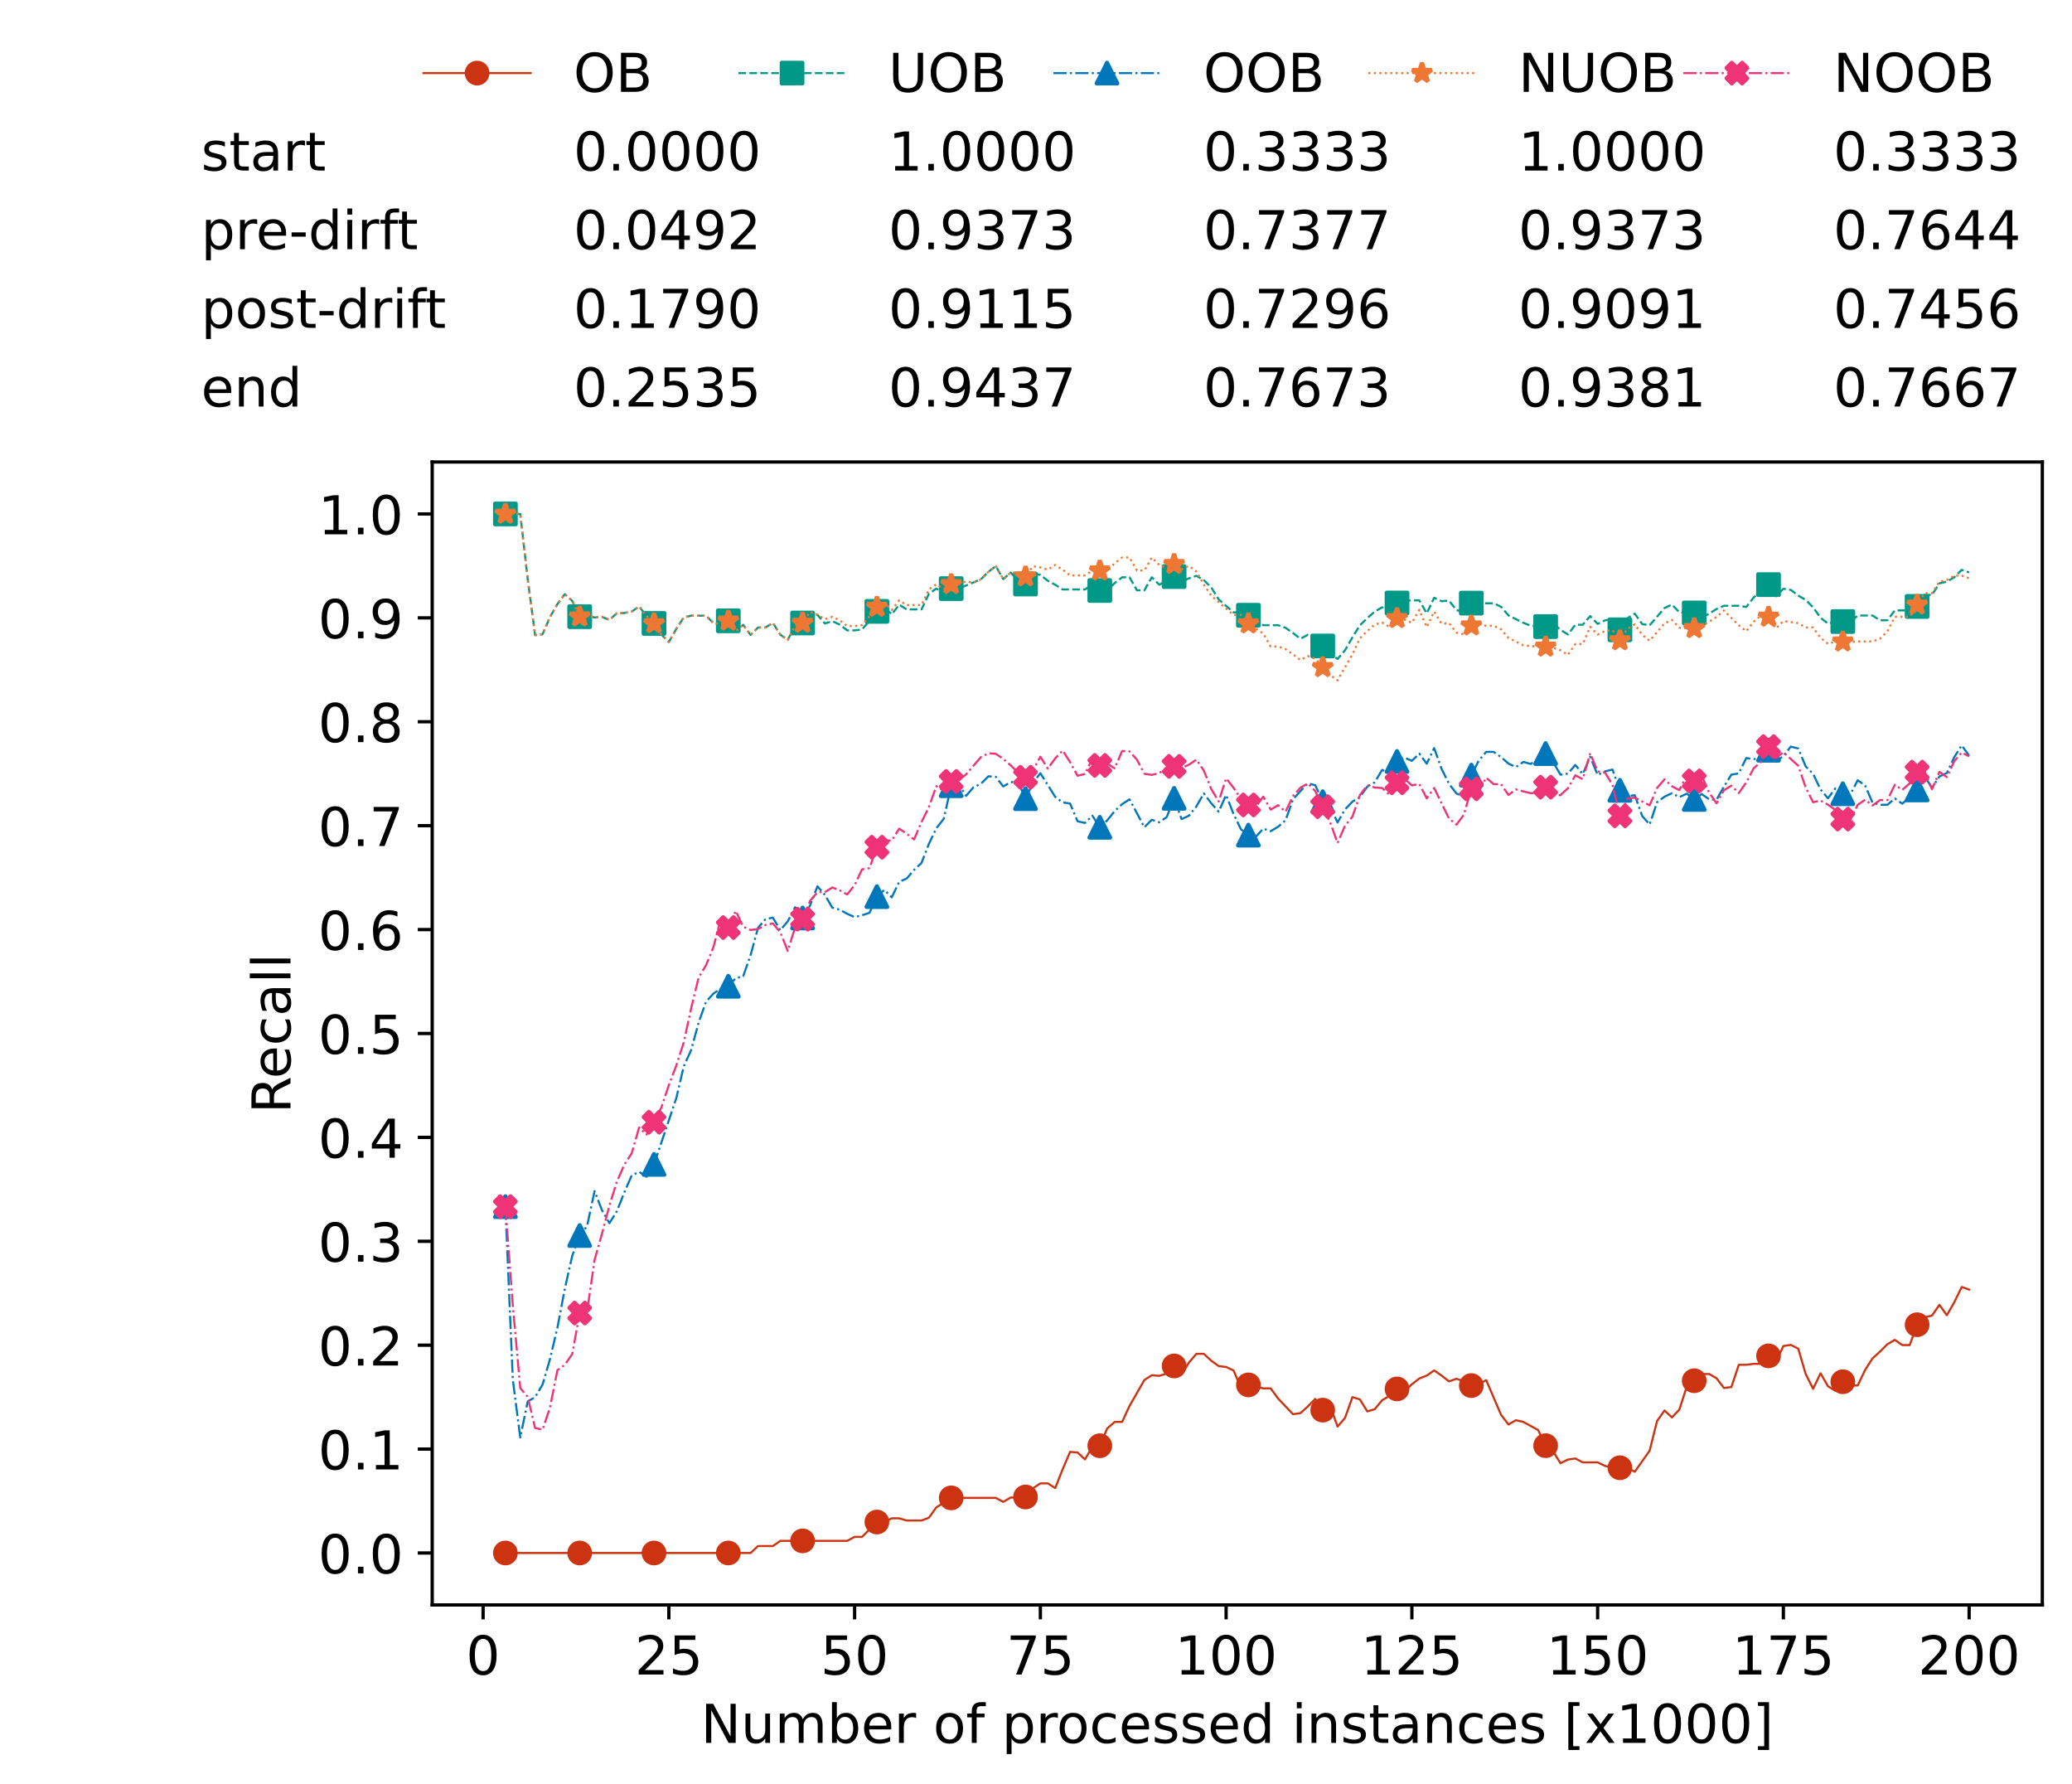 <?xml version="1.0" encoding="utf-8" standalone="no"?>
<!DOCTYPE svg PUBLIC "-//W3C//DTD SVG 1.1//EN"
  "http://www.w3.org/Graphics/SVG/1.1/DTD/svg11.dtd">
<!-- Created with matplotlib (https://matplotlib.org/) -->
<svg height="432.615pt" version="1.1" viewBox="0 0 502.65 432.615" width="502.65pt" xmlns="http://www.w3.org/2000/svg" xmlns:xlink="http://www.w3.org/1999/xlink">
 <defs>
  <style type="text/css">*{stroke-linecap:butt;stroke-linejoin:round;}</style>
 </defs>
 <g id="figure_1">
  <g id="patch_1">
   <path d="M 0 432.615 
L 502.65 432.615 
L 502.65 0 
L 0 0 
z
" style="fill:#ffffff;"/>
  </g>
  <g id="axes_1">
   <g id="patch_2">
    <path d="M 104.85 389.252 
L 495.45 389.252 
L 495.45 112.052 
L 104.85 112.052 
z
" style="fill:#ffffff;"/>
   </g>
   <g id="matplotlib.axis_1">
    <g id="xtick_1">
     <g id="line2d_1">
      <defs>
       <path d="M 0 0 
L 0 3.5 
" id="m086157f5de" style="stroke:#000000;stroke-width:0.8;"/>
      </defs>
      <g>
       <use style="stroke:#000000;stroke-width:0.8;" x="117.197" xlink:href="#m086157f5de" y="389.252"/>
      </g>
     </g>
     <g id="text_1">
      <!-- 0 -->
      <g transform="translate(113.061 406.13)scale(0.13 -0.13)">
       <defs>
        <path d="M 31.781 66.406 
Q 24.172 66.406 20.328 58.906 
Q 16.5 51.422 16.5 36.375 
Q 16.5 21.391 20.328 13.891 
Q 24.172 6.391 31.781 6.391 
Q 39.453 6.391 43.281 13.891 
Q 47.125 21.391 47.125 36.375 
Q 47.125 51.422 43.281 58.906 
Q 39.453 66.406 31.781 66.406 
z
M 31.781 74.219 
Q 44.047 74.219 50.516 64.516 
Q 56.984 54.828 56.984 36.375 
Q 56.984 17.969 50.516 8.266 
Q 44.047 -1.422 31.781 -1.422 
Q 19.531 -1.422 13.062 8.266 
Q 6.594 17.969 6.594 36.375 
Q 6.594 54.828 13.062 64.516 
Q 19.531 74.219 31.781 74.219 
z
" id="DejaVuSans-48"/>
       </defs>
       <use xlink:href="#DejaVuSans-48"/>
      </g>
     </g>
    </g>
    <g id="xtick_2">
     <g id="line2d_2">
      <g>
       <use style="stroke:#000000;stroke-width:0.8;" x="162.259" xlink:href="#m086157f5de" y="389.252"/>
      </g>
     </g>
     <g id="text_2">
      <!-- 25 -->
      <g transform="translate(153.988 406.13)scale(0.13 -0.13)">
       <defs>
        <path d="M 19.188 8.297 
L 53.609 8.297 
L 53.609 0 
L 7.328 0 
L 7.328 8.297 
Q 12.938 14.109 22.625 23.891 
Q 32.328 33.688 34.812 36.531 
Q 39.547 41.844 41.422 45.531 
Q 43.312 49.219 43.312 52.781 
Q 43.312 58.594 39.234 62.25 
Q 35.156 65.922 28.609 65.922 
Q 23.969 65.922 18.812 64.312 
Q 13.672 62.703 7.812 59.422 
L 7.812 69.391 
Q 13.766 71.781 18.938 73 
Q 24.125 74.219 28.422 74.219 
Q 39.75 74.219 46.484 68.547 
Q 53.219 62.891 53.219 53.422 
Q 53.219 48.922 51.531 44.891 
Q 49.859 40.875 45.406 35.406 
Q 44.188 33.984 37.641 27.219 
Q 31.109 20.453 19.188 8.297 
z
" id="DejaVuSans-50"/>
        <path d="M 10.797 72.906 
L 49.516 72.906 
L 49.516 64.594 
L 19.828 64.594 
L 19.828 46.734 
Q 21.969 47.469 24.109 47.828 
Q 26.266 48.188 28.422 48.188 
Q 40.625 48.188 47.75 41.5 
Q 54.891 34.812 54.891 23.391 
Q 54.891 11.625 47.562 5.094 
Q 40.234 -1.422 26.906 -1.422 
Q 22.312 -1.422 17.547 -0.641 
Q 12.797 0.141 7.719 1.703 
L 7.719 11.625 
Q 12.109 9.234 16.797 8.062 
Q 21.484 6.891 26.703 6.891 
Q 35.156 6.891 40.078 11.328 
Q 45.016 15.766 45.016 23.391 
Q 45.016 31 40.078 35.438 
Q 35.156 39.891 26.703 39.891 
Q 22.75 39.891 18.812 39.016 
Q 14.891 38.141 10.797 36.281 
z
" id="DejaVuSans-53"/>
       </defs>
       <use xlink:href="#DejaVuSans-50"/>
       <use x="63.623" xlink:href="#DejaVuSans-53"/>
      </g>
     </g>
    </g>
    <g id="xtick_3">
     <g id="line2d_3">
      <g>
       <use style="stroke:#000000;stroke-width:0.8;" x="207.322" xlink:href="#m086157f5de" y="389.252"/>
      </g>
     </g>
     <g id="text_3">
      <!-- 50 -->
      <g transform="translate(199.05 406.13)scale(0.13 -0.13)">
       <use xlink:href="#DejaVuSans-53"/>
       <use x="63.623" xlink:href="#DejaVuSans-48"/>
      </g>
     </g>
    </g>
    <g id="xtick_4">
     <g id="line2d_4">
      <g>
       <use style="stroke:#000000;stroke-width:0.8;" x="252.384" xlink:href="#m086157f5de" y="389.252"/>
      </g>
     </g>
     <g id="text_4">
      <!-- 75 -->
      <g transform="translate(244.113 406.13)scale(0.13 -0.13)">
       <defs>
        <path d="M 8.203 72.906 
L 55.078 72.906 
L 55.078 68.703 
L 28.609 0 
L 18.312 0 
L 43.219 64.594 
L 8.203 64.594 
z
" id="DejaVuSans-55"/>
       </defs>
       <use xlink:href="#DejaVuSans-55"/>
       <use x="63.623" xlink:href="#DejaVuSans-53"/>
      </g>
     </g>
    </g>
    <g id="xtick_5">
     <g id="line2d_5">
      <g>
       <use style="stroke:#000000;stroke-width:0.8;" x="297.446" xlink:href="#m086157f5de" y="389.252"/>
      </g>
     </g>
     <g id="text_5">
      <!-- 100 -->
      <g transform="translate(285.039 406.13)scale(0.13 -0.13)">
       <defs>
        <path d="M 12.406 8.297 
L 28.516 8.297 
L 28.516 63.922 
L 10.984 60.406 
L 10.984 69.391 
L 28.422 72.906 
L 38.281 72.906 
L 38.281 8.297 
L 54.391 8.297 
L 54.391 0 
L 12.406 0 
z
" id="DejaVuSans-49"/>
       </defs>
       <use xlink:href="#DejaVuSans-49"/>
       <use x="63.623" xlink:href="#DejaVuSans-48"/>
       <use x="127.246" xlink:href="#DejaVuSans-48"/>
      </g>
     </g>
    </g>
    <g id="xtick_6">
     <g id="line2d_6">
      <g>
       <use style="stroke:#000000;stroke-width:0.8;" x="342.509" xlink:href="#m086157f5de" y="389.252"/>
      </g>
     </g>
     <g id="text_6">
      <!-- 125 -->
      <g transform="translate(330.102 406.13)scale(0.13 -0.13)">
       <use xlink:href="#DejaVuSans-49"/>
       <use x="63.623" xlink:href="#DejaVuSans-50"/>
       <use x="127.246" xlink:href="#DejaVuSans-53"/>
      </g>
     </g>
    </g>
    <g id="xtick_7">
     <g id="line2d_7">
      <g>
       <use style="stroke:#000000;stroke-width:0.8;" x="387.571" xlink:href="#m086157f5de" y="389.252"/>
      </g>
     </g>
     <g id="text_7">
      <!-- 150 -->
      <g transform="translate(375.164 406.13)scale(0.13 -0.13)">
       <use xlink:href="#DejaVuSans-49"/>
       <use x="63.623" xlink:href="#DejaVuSans-53"/>
       <use x="127.246" xlink:href="#DejaVuSans-48"/>
      </g>
     </g>
    </g>
    <g id="xtick_8">
     <g id="line2d_8">
      <g>
       <use style="stroke:#000000;stroke-width:0.8;" x="432.633" xlink:href="#m086157f5de" y="389.252"/>
      </g>
     </g>
     <g id="text_8">
      <!-- 175 -->
      <g transform="translate(420.226 406.13)scale(0.13 -0.13)">
       <use xlink:href="#DejaVuSans-49"/>
       <use x="63.623" xlink:href="#DejaVuSans-55"/>
       <use x="127.246" xlink:href="#DejaVuSans-53"/>
      </g>
     </g>
    </g>
    <g id="xtick_9">
     <g id="line2d_9">
      <g>
       <use style="stroke:#000000;stroke-width:0.8;" x="477.695" xlink:href="#m086157f5de" y="389.252"/>
      </g>
     </g>
     <g id="text_9">
      <!-- 200 -->
      <g transform="translate(465.289 406.13)scale(0.13 -0.13)">
       <use xlink:href="#DejaVuSans-50"/>
       <use x="63.623" xlink:href="#DejaVuSans-48"/>
       <use x="127.246" xlink:href="#DejaVuSans-48"/>
      </g>
     </g>
    </g>
    <g id="text_10">
     <!-- Number of processed instances [x1000] -->
     <g transform="translate(170.025 422.711)scale(0.13 -0.13)">
      <defs>
       <path d="M 9.812 72.906 
L 23.094 72.906 
L 55.422 11.922 
L 55.422 72.906 
L 64.984 72.906 
L 64.984 0 
L 51.703 0 
L 19.391 60.984 
L 19.391 0 
L 9.812 0 
z
" id="DejaVuSans-78"/>
       <path d="M 8.5 21.578 
L 8.5 54.688 
L 17.484 54.688 
L 17.484 21.922 
Q 17.484 14.156 20.5 10.266 
Q 23.531 6.391 29.594 6.391 
Q 36.859 6.391 41.078 11.031 
Q 45.312 15.672 45.312 23.688 
L 45.312 54.688 
L 54.297 54.688 
L 54.297 0 
L 45.312 0 
L 45.312 8.406 
Q 42.047 3.422 37.719 1 
Q 33.406 -1.422 27.688 -1.422 
Q 18.266 -1.422 13.375 4.438 
Q 8.5 10.297 8.5 21.578 
z
M 31.109 56 
z
" id="DejaVuSans-117"/>
       <path d="M 52 44.188 
Q 55.375 50.25 60.062 53.125 
Q 64.75 56 71.094 56 
Q 79.641 56 84.281 50.016 
Q 88.922 44.047 88.922 33.016 
L 88.922 0 
L 79.891 0 
L 79.891 32.719 
Q 79.891 40.578 77.094 44.375 
Q 74.312 48.188 68.609 48.188 
Q 61.625 48.188 57.562 43.547 
Q 53.516 38.922 53.516 30.906 
L 53.516 0 
L 44.484 0 
L 44.484 32.719 
Q 44.484 40.625 41.703 44.406 
Q 38.922 48.188 33.109 48.188 
Q 26.219 48.188 22.156 43.531 
Q 18.109 38.875 18.109 30.906 
L 18.109 0 
L 9.078 0 
L 9.078 54.688 
L 18.109 54.688 
L 18.109 46.188 
Q 21.188 51.219 25.484 53.609 
Q 29.781 56 35.688 56 
Q 41.656 56 45.828 52.969 
Q 50 49.953 52 44.188 
z
" id="DejaVuSans-109"/>
       <path d="M 48.688 27.297 
Q 48.688 37.203 44.609 42.844 
Q 40.531 48.484 33.406 48.484 
Q 26.266 48.484 22.188 42.844 
Q 18.109 37.203 18.109 27.297 
Q 18.109 17.391 22.188 11.75 
Q 26.266 6.109 33.406 6.109 
Q 40.531 6.109 44.609 11.75 
Q 48.688 17.391 48.688 27.297 
z
M 18.109 46.391 
Q 20.953 51.266 25.266 53.625 
Q 29.594 56 35.594 56 
Q 45.562 56 51.781 48.094 
Q 58.016 40.188 58.016 27.297 
Q 58.016 14.406 51.781 6.484 
Q 45.562 -1.422 35.594 -1.422 
Q 29.594 -1.422 25.266 0.953 
Q 20.953 3.328 18.109 8.203 
L 18.109 0 
L 9.078 0 
L 9.078 75.984 
L 18.109 75.984 
z
" id="DejaVuSans-98"/>
       <path d="M 56.203 29.594 
L 56.203 25.203 
L 14.891 25.203 
Q 15.484 15.922 20.484 11.062 
Q 25.484 6.203 34.422 6.203 
Q 39.594 6.203 44.453 7.469 
Q 49.312 8.734 54.109 11.281 
L 54.109 2.781 
Q 49.266 0.734 44.188 -0.344 
Q 39.109 -1.422 33.891 -1.422 
Q 20.797 -1.422 13.156 6.188 
Q 5.516 13.812 5.516 26.812 
Q 5.516 40.234 12.766 48.109 
Q 20.016 56 32.328 56 
Q 43.359 56 49.781 48.891 
Q 56.203 41.797 56.203 29.594 
z
M 47.219 32.234 
Q 47.125 39.594 43.094 43.984 
Q 39.062 48.391 32.422 48.391 
Q 24.906 48.391 20.391 44.141 
Q 15.875 39.891 15.188 32.172 
z
" id="DejaVuSans-101"/>
       <path d="M 41.109 46.297 
Q 39.594 47.172 37.812 47.578 
Q 36.031 48 33.891 48 
Q 26.266 48 22.188 43.047 
Q 18.109 38.094 18.109 28.812 
L 18.109 0 
L 9.078 0 
L 9.078 54.688 
L 18.109 54.688 
L 18.109 46.188 
Q 20.953 51.172 25.484 53.578 
Q 30.031 56 36.531 56 
Q 37.453 56 38.578 55.875 
Q 39.703 55.766 41.062 55.516 
z
" id="DejaVuSans-114"/>
       <path id="DejaVuSans-32"/>
       <path d="M 30.609 48.391 
Q 23.391 48.391 19.188 42.75 
Q 14.984 37.109 14.984 27.297 
Q 14.984 17.484 19.156 11.844 
Q 23.344 6.203 30.609 6.203 
Q 37.797 6.203 41.984 11.859 
Q 46.188 17.531 46.188 27.297 
Q 46.188 37.016 41.984 42.703 
Q 37.797 48.391 30.609 48.391 
z
M 30.609 56 
Q 42.328 56 49.016 48.375 
Q 55.719 40.766 55.719 27.297 
Q 55.719 13.875 49.016 6.219 
Q 42.328 -1.422 30.609 -1.422 
Q 18.844 -1.422 12.172 6.219 
Q 5.516 13.875 5.516 27.297 
Q 5.516 40.766 12.172 48.375 
Q 18.844 56 30.609 56 
z
" id="DejaVuSans-111"/>
       <path d="M 37.109 75.984 
L 37.109 68.5 
L 28.516 68.5 
Q 23.688 68.5 21.797 66.547 
Q 19.922 64.594 19.922 59.516 
L 19.922 54.688 
L 34.719 54.688 
L 34.719 47.703 
L 19.922 47.703 
L 19.922 0 
L 10.891 0 
L 10.891 47.703 
L 2.297 47.703 
L 2.297 54.688 
L 10.891 54.688 
L 10.891 58.5 
Q 10.891 67.625 15.141 71.797 
Q 19.391 75.984 28.609 75.984 
z
" id="DejaVuSans-102"/>
       <path d="M 18.109 8.203 
L 18.109 -20.797 
L 9.078 -20.797 
L 9.078 54.688 
L 18.109 54.688 
L 18.109 46.391 
Q 20.953 51.266 25.266 53.625 
Q 29.594 56 35.594 56 
Q 45.562 56 51.781 48.094 
Q 58.016 40.188 58.016 27.297 
Q 58.016 14.406 51.781 6.484 
Q 45.562 -1.422 35.594 -1.422 
Q 29.594 -1.422 25.266 0.953 
Q 20.953 3.328 18.109 8.203 
z
M 48.688 27.297 
Q 48.688 37.203 44.609 42.844 
Q 40.531 48.484 33.406 48.484 
Q 26.266 48.484 22.188 42.844 
Q 18.109 37.203 18.109 27.297 
Q 18.109 17.391 22.188 11.75 
Q 26.266 6.109 33.406 6.109 
Q 40.531 6.109 44.609 11.75 
Q 48.688 17.391 48.688 27.297 
z
" id="DejaVuSans-112"/>
       <path d="M 48.781 52.594 
L 48.781 44.188 
Q 44.969 46.297 41.141 47.344 
Q 37.312 48.391 33.406 48.391 
Q 24.656 48.391 19.812 42.844 
Q 14.984 37.312 14.984 27.297 
Q 14.984 17.281 19.812 11.734 
Q 24.656 6.203 33.406 6.203 
Q 37.312 6.203 41.141 7.25 
Q 44.969 8.297 48.781 10.406 
L 48.781 2.094 
Q 45.016 0.344 40.984 -0.531 
Q 36.969 -1.422 32.422 -1.422 
Q 20.062 -1.422 12.781 6.344 
Q 5.516 14.109 5.516 27.297 
Q 5.516 40.672 12.859 48.328 
Q 20.219 56 33.016 56 
Q 37.156 56 41.109 55.141 
Q 45.062 54.297 48.781 52.594 
z
" id="DejaVuSans-99"/>
       <path d="M 44.281 53.078 
L 44.281 44.578 
Q 40.484 46.531 36.375 47.5 
Q 32.281 48.484 27.875 48.484 
Q 21.188 48.484 17.844 46.438 
Q 14.5 44.391 14.5 40.281 
Q 14.5 37.156 16.891 35.375 
Q 19.281 33.594 26.516 31.984 
L 29.594 31.297 
Q 39.156 29.25 43.188 25.516 
Q 47.219 21.781 47.219 15.094 
Q 47.219 7.469 41.188 3.016 
Q 35.156 -1.422 24.609 -1.422 
Q 20.219 -1.422 15.453 -0.562 
Q 10.688 0.297 5.422 2 
L 5.422 11.281 
Q 10.406 8.688 15.234 7.391 
Q 20.062 6.109 24.812 6.109 
Q 31.156 6.109 34.562 8.281 
Q 37.984 10.453 37.984 14.406 
Q 37.984 18.062 35.516 20.016 
Q 33.062 21.969 24.703 23.781 
L 21.578 24.516 
Q 13.234 26.266 9.516 29.906 
Q 5.812 33.547 5.812 39.891 
Q 5.812 47.609 11.281 51.797 
Q 16.75 56 26.812 56 
Q 31.781 56 36.172 55.266 
Q 40.578 54.547 44.281 53.078 
z
" id="DejaVuSans-115"/>
       <path d="M 45.406 46.391 
L 45.406 75.984 
L 54.391 75.984 
L 54.391 0 
L 45.406 0 
L 45.406 8.203 
Q 42.578 3.328 38.25 0.953 
Q 33.938 -1.422 27.875 -1.422 
Q 17.969 -1.422 11.734 6.484 
Q 5.516 14.406 5.516 27.297 
Q 5.516 40.188 11.734 48.094 
Q 17.969 56 27.875 56 
Q 33.938 56 38.25 53.625 
Q 42.578 51.266 45.406 46.391 
z
M 14.797 27.297 
Q 14.797 17.391 18.875 11.75 
Q 22.953 6.109 30.078 6.109 
Q 37.203 6.109 41.297 11.75 
Q 45.406 17.391 45.406 27.297 
Q 45.406 37.203 41.297 42.844 
Q 37.203 48.484 30.078 48.484 
Q 22.953 48.484 18.875 42.844 
Q 14.797 37.203 14.797 27.297 
z
" id="DejaVuSans-100"/>
       <path d="M 9.422 54.688 
L 18.406 54.688 
L 18.406 0 
L 9.422 0 
z
M 9.422 75.984 
L 18.406 75.984 
L 18.406 64.594 
L 9.422 64.594 
z
" id="DejaVuSans-105"/>
       <path d="M 54.891 33.016 
L 54.891 0 
L 45.906 0 
L 45.906 32.719 
Q 45.906 40.484 42.875 44.328 
Q 39.844 48.188 33.797 48.188 
Q 26.516 48.188 22.312 43.547 
Q 18.109 38.922 18.109 30.906 
L 18.109 0 
L 9.078 0 
L 9.078 54.688 
L 18.109 54.688 
L 18.109 46.188 
Q 21.344 51.125 25.703 53.562 
Q 30.078 56 35.797 56 
Q 45.219 56 50.047 50.172 
Q 54.891 44.344 54.891 33.016 
z
" id="DejaVuSans-110"/>
       <path d="M 18.312 70.219 
L 18.312 54.688 
L 36.812 54.688 
L 36.812 47.703 
L 18.312 47.703 
L 18.312 18.016 
Q 18.312 11.328 20.141 9.422 
Q 21.969 7.516 27.594 7.516 
L 36.812 7.516 
L 36.812 0 
L 27.594 0 
Q 17.188 0 13.234 3.875 
Q 9.281 7.766 9.281 18.016 
L 9.281 47.703 
L 2.688 47.703 
L 2.688 54.688 
L 9.281 54.688 
L 9.281 70.219 
z
" id="DejaVuSans-116"/>
       <path d="M 34.281 27.484 
Q 23.391 27.484 19.188 25 
Q 14.984 22.516 14.984 16.5 
Q 14.984 11.719 18.141 8.906 
Q 21.297 6.109 26.703 6.109 
Q 34.188 6.109 38.703 11.406 
Q 43.219 16.703 43.219 25.484 
L 43.219 27.484 
z
M 52.203 31.203 
L 52.203 0 
L 43.219 0 
L 43.219 8.297 
Q 40.141 3.328 35.547 0.953 
Q 30.953 -1.422 24.312 -1.422 
Q 15.922 -1.422 10.953 3.297 
Q 6 8.016 6 15.922 
Q 6 25.141 12.172 29.828 
Q 18.359 34.516 30.609 34.516 
L 43.219 34.516 
L 43.219 35.406 
Q 43.219 41.609 39.141 45 
Q 35.062 48.391 27.688 48.391 
Q 23 48.391 18.547 47.266 
Q 14.109 46.141 10.016 43.891 
L 10.016 52.203 
Q 14.938 54.109 19.578 55.047 
Q 24.219 56 28.609 56 
Q 40.484 56 46.344 49.844 
Q 52.203 43.703 52.203 31.203 
z
" id="DejaVuSans-97"/>
       <path d="M 8.594 75.984 
L 29.297 75.984 
L 29.297 69 
L 17.578 69 
L 17.578 -6.203 
L 29.297 -6.203 
L 29.297 -13.188 
L 8.594 -13.188 
z
" id="DejaVuSans-91"/>
       <path d="M 54.891 54.688 
L 35.109 28.078 
L 55.906 0 
L 45.312 0 
L 29.391 21.484 
L 13.484 0 
L 2.875 0 
L 24.125 28.609 
L 4.688 54.688 
L 15.281 54.688 
L 29.781 35.203 
L 44.281 54.688 
z
" id="DejaVuSans-120"/>
       <path d="M 30.422 75.984 
L 30.422 -13.188 
L 9.719 -13.188 
L 9.719 -6.203 
L 21.391 -6.203 
L 21.391 69 
L 9.719 69 
L 9.719 75.984 
z
" id="DejaVuSans-93"/>
      </defs>
      <use xlink:href="#DejaVuSans-78"/>
      <use x="74.805" xlink:href="#DejaVuSans-117"/>
      <use x="138.184" xlink:href="#DejaVuSans-109"/>
      <use x="235.596" xlink:href="#DejaVuSans-98"/>
      <use x="299.072" xlink:href="#DejaVuSans-101"/>
      <use x="360.596" xlink:href="#DejaVuSans-114"/>
      <use x="401.709" xlink:href="#DejaVuSans-32"/>
      <use x="433.496" xlink:href="#DejaVuSans-111"/>
      <use x="494.678" xlink:href="#DejaVuSans-102"/>
      <use x="529.883" xlink:href="#DejaVuSans-32"/>
      <use x="561.67" xlink:href="#DejaVuSans-112"/>
      <use x="625.146" xlink:href="#DejaVuSans-114"/>
      <use x="664.01" xlink:href="#DejaVuSans-111"/>
      <use x="725.191" xlink:href="#DejaVuSans-99"/>
      <use x="780.172" xlink:href="#DejaVuSans-101"/>
      <use x="841.695" xlink:href="#DejaVuSans-115"/>
      <use x="893.795" xlink:href="#DejaVuSans-115"/>
      <use x="945.895" xlink:href="#DejaVuSans-101"/>
      <use x="1007.418" xlink:href="#DejaVuSans-100"/>
      <use x="1070.895" xlink:href="#DejaVuSans-32"/>
      <use x="1102.682" xlink:href="#DejaVuSans-105"/>
      <use x="1130.465" xlink:href="#DejaVuSans-110"/>
      <use x="1193.844" xlink:href="#DejaVuSans-115"/>
      <use x="1245.943" xlink:href="#DejaVuSans-116"/>
      <use x="1285.152" xlink:href="#DejaVuSans-97"/>
      <use x="1346.432" xlink:href="#DejaVuSans-110"/>
      <use x="1409.811" xlink:href="#DejaVuSans-99"/>
      <use x="1464.791" xlink:href="#DejaVuSans-101"/>
      <use x="1526.314" xlink:href="#DejaVuSans-115"/>
      <use x="1578.414" xlink:href="#DejaVuSans-32"/>
      <use x="1610.201" xlink:href="#DejaVuSans-91"/>
      <use x="1649.215" xlink:href="#DejaVuSans-120"/>
      <use x="1708.395" xlink:href="#DejaVuSans-49"/>
      <use x="1772.018" xlink:href="#DejaVuSans-48"/>
      <use x="1835.641" xlink:href="#DejaVuSans-48"/>
      <use x="1899.264" xlink:href="#DejaVuSans-48"/>
      <use x="1962.887" xlink:href="#DejaVuSans-93"/>
     </g>
    </g>
   </g>
   <g id="matplotlib.axis_2">
    <g id="ytick_1">
     <g id="line2d_10">
      <defs>
       <path d="M 0 0 
L -3.5 0 
" id="m61c8771899" style="stroke:#000000;stroke-width:0.8;"/>
      </defs>
      <g>
       <use style="stroke:#000000;stroke-width:0.8;" x="104.85" xlink:href="#m61c8771899" y="376.652"/>
      </g>
     </g>
     <g id="text_11">
      <!-- 0.0 -->
      <g transform="translate(77.176 381.591)scale(0.13 -0.13)">
       <defs>
        <path d="M 10.688 12.406 
L 21 12.406 
L 21 0 
L 10.688 0 
z
" id="DejaVuSans-46"/>
       </defs>
       <use xlink:href="#DejaVuSans-48"/>
       <use x="63.623" xlink:href="#DejaVuSans-46"/>
       <use x="95.41" xlink:href="#DejaVuSans-48"/>
      </g>
     </g>
    </g>
    <g id="ytick_2">
     <g id="line2d_11">
      <g>
       <use style="stroke:#000000;stroke-width:0.8;" x="104.85" xlink:href="#m61c8771899" y="351.452"/>
      </g>
     </g>
     <g id="text_12">
      <!-- 0.1 -->
      <g transform="translate(77.176 356.391)scale(0.13 -0.13)">
       <use xlink:href="#DejaVuSans-48"/>
       <use x="63.623" xlink:href="#DejaVuSans-46"/>
       <use x="95.41" xlink:href="#DejaVuSans-49"/>
      </g>
     </g>
    </g>
    <g id="ytick_3">
     <g id="line2d_12">
      <g>
       <use style="stroke:#000000;stroke-width:0.8;" x="104.85" xlink:href="#m61c8771899" y="326.252"/>
      </g>
     </g>
     <g id="text_13">
      <!-- 0.2 -->
      <g transform="translate(77.176 331.191)scale(0.13 -0.13)">
       <use xlink:href="#DejaVuSans-48"/>
       <use x="63.623" xlink:href="#DejaVuSans-46"/>
       <use x="95.41" xlink:href="#DejaVuSans-50"/>
      </g>
     </g>
    </g>
    <g id="ytick_4">
     <g id="line2d_13">
      <g>
       <use style="stroke:#000000;stroke-width:0.8;" x="104.85" xlink:href="#m61c8771899" y="301.052"/>
      </g>
     </g>
     <g id="text_14">
      <!-- 0.3 -->
      <g transform="translate(77.176 305.991)scale(0.13 -0.13)">
       <defs>
        <path d="M 40.578 39.312 
Q 47.656 37.797 51.625 33 
Q 55.609 28.219 55.609 21.188 
Q 55.609 10.406 48.188 4.484 
Q 40.766 -1.422 27.094 -1.422 
Q 22.516 -1.422 17.656 -0.516 
Q 12.797 0.391 7.625 2.203 
L 7.625 11.719 
Q 11.719 9.328 16.594 8.109 
Q 21.484 6.891 26.812 6.891 
Q 36.078 6.891 40.938 10.547 
Q 45.797 14.203 45.797 21.188 
Q 45.797 27.641 41.281 31.266 
Q 36.766 34.906 28.719 34.906 
L 20.219 34.906 
L 20.219 43.016 
L 29.109 43.016 
Q 36.375 43.016 40.234 45.922 
Q 44.094 48.828 44.094 54.297 
Q 44.094 59.906 40.109 62.906 
Q 36.141 65.922 28.719 65.922 
Q 24.656 65.922 20.016 65.031 
Q 15.375 64.156 9.812 62.312 
L 9.812 71.094 
Q 15.438 72.656 20.344 73.438 
Q 25.25 74.219 29.594 74.219 
Q 40.828 74.219 47.359 69.109 
Q 53.906 64.016 53.906 55.328 
Q 53.906 49.266 50.438 45.094 
Q 46.969 40.922 40.578 39.312 
z
" id="DejaVuSans-51"/>
       </defs>
       <use xlink:href="#DejaVuSans-48"/>
       <use x="63.623" xlink:href="#DejaVuSans-46"/>
       <use x="95.41" xlink:href="#DejaVuSans-51"/>
      </g>
     </g>
    </g>
    <g id="ytick_5">
     <g id="line2d_14">
      <g>
       <use style="stroke:#000000;stroke-width:0.8;" x="104.85" xlink:href="#m61c8771899" y="275.852"/>
      </g>
     </g>
     <g id="text_15">
      <!-- 0.4 -->
      <g transform="translate(77.176 280.791)scale(0.13 -0.13)">
       <defs>
        <path d="M 37.797 64.312 
L 12.891 25.391 
L 37.797 25.391 
z
M 35.203 72.906 
L 47.609 72.906 
L 47.609 25.391 
L 58.016 25.391 
L 58.016 17.188 
L 47.609 17.188 
L 47.609 0 
L 37.797 0 
L 37.797 17.188 
L 4.891 17.188 
L 4.891 26.703 
z
" id="DejaVuSans-52"/>
       </defs>
       <use xlink:href="#DejaVuSans-48"/>
       <use x="63.623" xlink:href="#DejaVuSans-46"/>
       <use x="95.41" xlink:href="#DejaVuSans-52"/>
      </g>
     </g>
    </g>
    <g id="ytick_6">
     <g id="line2d_15">
      <g>
       <use style="stroke:#000000;stroke-width:0.8;" x="104.85" xlink:href="#m61c8771899" y="250.652"/>
      </g>
     </g>
     <g id="text_16">
      <!-- 0.5 -->
      <g transform="translate(77.176 255.591)scale(0.13 -0.13)">
       <use xlink:href="#DejaVuSans-48"/>
       <use x="63.623" xlink:href="#DejaVuSans-46"/>
       <use x="95.41" xlink:href="#DejaVuSans-53"/>
      </g>
     </g>
    </g>
    <g id="ytick_7">
     <g id="line2d_16">
      <g>
       <use style="stroke:#000000;stroke-width:0.8;" x="104.85" xlink:href="#m61c8771899" y="225.452"/>
      </g>
     </g>
     <g id="text_17">
      <!-- 0.6 -->
      <g transform="translate(77.176 230.391)scale(0.13 -0.13)">
       <defs>
        <path d="M 33.016 40.375 
Q 26.375 40.375 22.484 35.828 
Q 18.609 31.297 18.609 23.391 
Q 18.609 15.531 22.484 10.953 
Q 26.375 6.391 33.016 6.391 
Q 39.656 6.391 43.531 10.953 
Q 47.406 15.531 47.406 23.391 
Q 47.406 31.297 43.531 35.828 
Q 39.656 40.375 33.016 40.375 
z
M 52.594 71.297 
L 52.594 62.312 
Q 48.875 64.062 45.094 64.984 
Q 41.312 65.922 37.594 65.922 
Q 27.828 65.922 22.672 59.328 
Q 17.531 52.734 16.797 39.406 
Q 19.672 43.656 24.016 45.922 
Q 28.375 48.188 33.594 48.188 
Q 44.578 48.188 50.953 41.516 
Q 57.328 34.859 57.328 23.391 
Q 57.328 12.156 50.688 5.359 
Q 44.047 -1.422 33.016 -1.422 
Q 20.359 -1.422 13.672 8.266 
Q 6.984 17.969 6.984 36.375 
Q 6.984 53.656 15.188 63.938 
Q 23.391 74.219 37.203 74.219 
Q 40.922 74.219 44.703 73.484 
Q 48.484 72.75 52.594 71.297 
z
" id="DejaVuSans-54"/>
       </defs>
       <use xlink:href="#DejaVuSans-48"/>
       <use x="63.623" xlink:href="#DejaVuSans-46"/>
       <use x="95.41" xlink:href="#DejaVuSans-54"/>
      </g>
     </g>
    </g>
    <g id="ytick_8">
     <g id="line2d_17">
      <g>
       <use style="stroke:#000000;stroke-width:0.8;" x="104.85" xlink:href="#m61c8771899" y="200.252"/>
      </g>
     </g>
     <g id="text_18">
      <!-- 0.7 -->
      <g transform="translate(77.176 205.191)scale(0.13 -0.13)">
       <use xlink:href="#DejaVuSans-48"/>
       <use x="63.623" xlink:href="#DejaVuSans-46"/>
       <use x="95.41" xlink:href="#DejaVuSans-55"/>
      </g>
     </g>
    </g>
    <g id="ytick_9">
     <g id="line2d_18">
      <g>
       <use style="stroke:#000000;stroke-width:0.8;" x="104.85" xlink:href="#m61c8771899" y="175.052"/>
      </g>
     </g>
     <g id="text_19">
      <!-- 0.8 -->
      <g transform="translate(77.176 179.991)scale(0.13 -0.13)">
       <defs>
        <path d="M 31.781 34.625 
Q 24.75 34.625 20.719 30.859 
Q 16.703 27.094 16.703 20.516 
Q 16.703 13.922 20.719 10.156 
Q 24.75 6.391 31.781 6.391 
Q 38.812 6.391 42.859 10.172 
Q 46.922 13.969 46.922 20.516 
Q 46.922 27.094 42.891 30.859 
Q 38.875 34.625 31.781 34.625 
z
M 21.922 38.812 
Q 15.578 40.375 12.031 44.719 
Q 8.5 49.078 8.5 55.328 
Q 8.5 64.062 14.719 69.141 
Q 20.953 74.219 31.781 74.219 
Q 42.672 74.219 48.875 69.141 
Q 55.078 64.062 55.078 55.328 
Q 55.078 49.078 51.531 44.719 
Q 48 40.375 41.703 38.812 
Q 48.828 37.156 52.797 32.312 
Q 56.781 27.484 56.781 20.516 
Q 56.781 9.906 50.312 4.234 
Q 43.844 -1.422 31.781 -1.422 
Q 19.734 -1.422 13.25 4.234 
Q 6.781 9.906 6.781 20.516 
Q 6.781 27.484 10.781 32.312 
Q 14.797 37.156 21.922 38.812 
z
M 18.312 54.391 
Q 18.312 48.734 21.844 45.562 
Q 25.391 42.391 31.781 42.391 
Q 38.141 42.391 41.719 45.562 
Q 45.312 48.734 45.312 54.391 
Q 45.312 60.062 41.719 63.234 
Q 38.141 66.406 31.781 66.406 
Q 25.391 66.406 21.844 63.234 
Q 18.312 60.062 18.312 54.391 
z
" id="DejaVuSans-56"/>
       </defs>
       <use xlink:href="#DejaVuSans-48"/>
       <use x="63.623" xlink:href="#DejaVuSans-46"/>
       <use x="95.41" xlink:href="#DejaVuSans-56"/>
      </g>
     </g>
    </g>
    <g id="ytick_10">
     <g id="line2d_19">
      <g>
       <use style="stroke:#000000;stroke-width:0.8;" x="104.85" xlink:href="#m61c8771899" y="149.852"/>
      </g>
     </g>
     <g id="text_20">
      <!-- 0.9 -->
      <g transform="translate(77.176 154.791)scale(0.13 -0.13)">
       <defs>
        <path d="M 10.984 1.516 
L 10.984 10.5 
Q 14.703 8.734 18.5 7.812 
Q 22.312 6.891 25.984 6.891 
Q 35.75 6.891 40.891 13.453 
Q 46.047 20.016 46.781 33.406 
Q 43.953 29.203 39.594 26.953 
Q 35.25 24.703 29.984 24.703 
Q 19.047 24.703 12.672 31.312 
Q 6.297 37.938 6.297 49.422 
Q 6.297 60.641 12.938 67.422 
Q 19.578 74.219 30.609 74.219 
Q 43.266 74.219 49.922 64.516 
Q 56.594 54.828 56.594 36.375 
Q 56.594 19.141 48.406 8.859 
Q 40.234 -1.422 26.422 -1.422 
Q 22.703 -1.422 18.891 -0.688 
Q 15.094 0.047 10.984 1.516 
z
M 30.609 32.422 
Q 37.25 32.422 41.125 36.953 
Q 45.016 41.5 45.016 49.422 
Q 45.016 57.281 41.125 61.844 
Q 37.25 66.406 30.609 66.406 
Q 23.969 66.406 20.094 61.844 
Q 16.219 57.281 16.219 49.422 
Q 16.219 41.5 20.094 36.953 
Q 23.969 32.422 30.609 32.422 
z
" id="DejaVuSans-57"/>
       </defs>
       <use xlink:href="#DejaVuSans-48"/>
       <use x="63.623" xlink:href="#DejaVuSans-46"/>
       <use x="95.41" xlink:href="#DejaVuSans-57"/>
      </g>
     </g>
    </g>
    <g id="ytick_11">
     <g id="line2d_20">
      <g>
       <use style="stroke:#000000;stroke-width:0.8;" x="104.85" xlink:href="#m61c8771899" y="124.652"/>
      </g>
     </g>
     <g id="text_21">
      <!-- 1.0 -->
      <g transform="translate(77.176 129.591)scale(0.13 -0.13)">
       <use xlink:href="#DejaVuSans-49"/>
       <use x="63.623" xlink:href="#DejaVuSans-46"/>
       <use x="95.41" xlink:href="#DejaVuSans-48"/>
      </g>
     </g>
    </g>
    <g id="text_22">
     <!-- Recall -->
     <g transform="translate(70.472 270.044)rotate(-90)scale(0.13 -0.13)">
      <defs>
       <path d="M 44.391 34.188 
Q 47.562 33.109 50.562 29.594 
Q 53.562 26.078 56.594 19.922 
L 66.609 0 
L 56 0 
L 46.688 18.703 
Q 43.062 26.031 39.672 28.422 
Q 36.281 30.812 30.422 30.812 
L 19.672 30.812 
L 19.672 0 
L 9.812 0 
L 9.812 72.906 
L 32.078 72.906 
Q 44.578 72.906 50.734 67.672 
Q 56.891 62.453 56.891 51.906 
Q 56.891 45.016 53.688 40.469 
Q 50.484 35.938 44.391 34.188 
z
M 19.672 64.797 
L 19.672 38.922 
L 32.078 38.922 
Q 39.203 38.922 42.844 42.219 
Q 46.484 45.516 46.484 51.906 
Q 46.484 58.297 42.844 61.547 
Q 39.203 64.797 32.078 64.797 
z
" id="DejaVuSans-82"/>
       <path d="M 9.422 75.984 
L 18.406 75.984 
L 18.406 0 
L 9.422 0 
z
" id="DejaVuSans-108"/>
      </defs>
      <use xlink:href="#DejaVuSans-82"/>
      <use x="64.982" xlink:href="#DejaVuSans-101"/>
      <use x="126.506" xlink:href="#DejaVuSans-99"/>
      <use x="181.486" xlink:href="#DejaVuSans-97"/>
      <use x="242.766" xlink:href="#DejaVuSans-108"/>
      <use x="270.549" xlink:href="#DejaVuSans-108"/>
     </g>
    </g>
   </g>
   <g id="line2d_21"/>
   <g id="line2d_22"/>
   <g id="line2d_23"/>
   <g id="line2d_24"/>
   <g id="line2d_25"/>
   <g id="line2d_26">
    <path clip-path="url(#p83a1679538)" d="M 122.605 376.652 
L 182.087 376.652 
L 183.889 374.972 
L 187.494 374.972 
L 189.297 373.712 
L 205.519 373.712 
L 207.322 372.743 
L 209.124 372.743 
L 212.729 369.143 
L 214.532 369.143 
L 216.334 368.243 
L 218.137 368.243 
L 219.939 368.777 
L 223.544 368.777 
L 225.347 368.099 
L 227.149 365.579 
L 230.754 363.288 
L 241.569 363.288 
L 243.372 364.257 
L 245.174 363.207 
L 246.976 363.207 
L 248.779 363.069 
L 250.581 360.969 
L 252.384 359.769 
L 254.186 359.769 
L 255.989 360.914 
L 257.791 356.332 
L 259.594 352.132 
L 261.396 352.271 
L 263.199 353.951 
L 265.001 350.896 
L 266.804 350.642 
L 268.606 346.442 
L 270.409 344.867 
L 272.211 344.867 
L 274.014 340.99 
L 277.619 334.69 
L 279.421 333.544 
L 281.224 333.694 
L 283.026 333.132 
L 284.829 331.29 
L 286.631 333.39 
L 288.434 330.45 
L 290.236 328.35 
L 292.039 328.35 
L 293.841 330.024 
L 295.644 331.317 
L 297.446 331.542 
L 299.249 332.382 
L 301.051 336.582 
L 302.854 335.882 
L 306.459 336.731 
L 308.261 336.731 
L 310.064 339.208 
L 313.669 342.988 
L 315.471 342.733 
L 317.274 341.113 
L 319.076 339.276 
L 320.879 342.006 
L 322.681 340.956 
L 324.484 345.996 
L 326.286 343.896 
L 328.089 338.856 
L 329.891 339.401 
L 331.694 342.309 
L 333.496 341.784 
L 335.299 339.593 
L 337.101 338.543 
L 338.904 336.863 
L 340.706 337.493 
L 342.509 335.73 
L 344.311 334.33 
L 346.114 333.63 
L 347.916 332.37 
L 349.719 333.63 
L 351.521 335.03 
L 353.324 334.4 
L 355.126 335 
L 356.928 336.05 
L 358.731 335.7 
L 360.533 334.731 
L 364.138 343.131 
L 365.941 345.494 
L 367.743 344.444 
L 369.546 344.864 
L 373.151 346.845 
L 374.953 350.625 
L 376.756 351.975 
L 378.558 354.883 
L 380.361 353.992 
L 382.163 353.729 
L 383.966 354.674 
L 387.571 354.674 
L 389.373 355.533 
L 391.176 355.983 
L 394.781 355.983 
L 396.583 356.952 
L 400.188 351.836 
L 401.991 344.636 
L 403.793 342.086 
L 405.596 343.766 
L 407.398 341.876 
L 409.201 336.276 
L 411.003 334.876 
L 412.806 333.24 
L 414.608 333.24 
L 416.411 334.271 
L 418.213 336.633 
L 420.016 336.408 
L 421.818 331.008 
L 423.621 331.008 
L 425.423 330.779 
L 427.226 330.779 
L 429.028 328.841 
L 430.831 330.241 
L 432.633 326.461 
L 434.436 326.181 
L 436.238 327.097 
L 438.041 333.247 
L 439.843 336.847 
L 441.646 333.067 
L 443.448 336.217 
L 445.251 337.317 
L 447.053 335.117 
L 448.856 336.033 
L 450.658 336.033 
L 452.461 332.253 
L 454.263 329.453 
L 456.066 327.817 
L 457.868 326.017 
L 459.671 324.967 
L 461.473 326.227 
L 463.276 326.227 
L 465.078 321.293 
L 466.881 319.493 
L 468.683 319.073 
L 470.485 316.473 
L 472.288 318.993 
L 474.09 315.843 
L 475.893 312.137 
L 477.695 312.767 
L 477.695 312.767 
" style="fill:none;stroke:#cc3311;stroke-linecap:square;stroke-width:0.5;"/>
    <defs>
     <path d="M 0 2.5 
C 0.663 2.5 1.299 2.237 1.768 1.768 
C 2.237 1.299 2.5 0.663 2.5 0 
C 2.5 -0.663 2.237 -1.299 1.768 -1.768 
C 1.299 -2.237 0.663 -2.5 0 -2.5 
C -0.663 -2.5 -1.299 -2.237 -1.768 -1.768 
C -2.237 -1.299 -2.5 -0.663 -2.5 0 
C -2.5 0.663 -2.237 1.299 -1.768 1.768 
C -1.299 2.237 -0.663 2.5 0 2.5 
z
" id="mf64b5cd8f0" style="stroke:#cc3311;"/>
    </defs>
    <g clip-path="url(#p83a1679538)">
     <use style="fill:#cc3311;stroke:#cc3311;" x="122.605" xlink:href="#mf64b5cd8f0" y="376.652"/>
     <use style="fill:#cc3311;stroke:#cc3311;" x="140.629" xlink:href="#mf64b5cd8f0" y="376.652"/>
     <use style="fill:#cc3311;stroke:#cc3311;" x="158.654" xlink:href="#mf64b5cd8f0" y="376.652"/>
     <use style="fill:#cc3311;stroke:#cc3311;" x="176.679" xlink:href="#mf64b5cd8f0" y="376.652"/>
     <use style="fill:#cc3311;stroke:#cc3311;" x="194.704" xlink:href="#mf64b5cd8f0" y="373.712"/>
     <use style="fill:#cc3311;stroke:#cc3311;" x="212.729" xlink:href="#mf64b5cd8f0" y="369.143"/>
     <use style="fill:#cc3311;stroke:#cc3311;" x="230.754" xlink:href="#mf64b5cd8f0" y="363.288"/>
     <use style="fill:#cc3311;stroke:#cc3311;" x="248.779" xlink:href="#mf64b5cd8f0" y="363.069"/>
     <use style="fill:#cc3311;stroke:#cc3311;" x="266.804" xlink:href="#mf64b5cd8f0" y="350.642"/>
     <use style="fill:#cc3311;stroke:#cc3311;" x="284.829" xlink:href="#mf64b5cd8f0" y="331.29"/>
     <use style="fill:#cc3311;stroke:#cc3311;" x="302.854" xlink:href="#mf64b5cd8f0" y="335.882"/>
     <use style="fill:#cc3311;stroke:#cc3311;" x="320.879" xlink:href="#mf64b5cd8f0" y="342.006"/>
     <use style="fill:#cc3311;stroke:#cc3311;" x="338.904" xlink:href="#mf64b5cd8f0" y="336.863"/>
     <use style="fill:#cc3311;stroke:#cc3311;" x="356.928" xlink:href="#mf64b5cd8f0" y="336.05"/>
     <use style="fill:#cc3311;stroke:#cc3311;" x="374.953" xlink:href="#mf64b5cd8f0" y="350.625"/>
     <use style="fill:#cc3311;stroke:#cc3311;" x="392.978" xlink:href="#mf64b5cd8f0" y="355.983"/>
     <use style="fill:#cc3311;stroke:#cc3311;" x="411.003" xlink:href="#mf64b5cd8f0" y="334.876"/>
     <use style="fill:#cc3311;stroke:#cc3311;" x="429.028" xlink:href="#mf64b5cd8f0" y="328.841"/>
     <use style="fill:#cc3311;stroke:#cc3311;" x="447.053" xlink:href="#mf64b5cd8f0" y="335.117"/>
     <use style="fill:#cc3311;stroke:#cc3311;" x="465.078" xlink:href="#mf64b5cd8f0" y="321.293"/>
    </g>
   </g>
   <g id="line2d_27"/>
   <g id="line2d_28"/>
   <g id="line2d_29"/>
   <g id="line2d_30"/>
   <g id="line2d_31">
    <path clip-path="url(#p83a1679538)" d="M 122.605 124.652 
L 126.21 124.652 
L 128.012 140.402 
L 129.815 154.052 
L 131.617 153.818 
L 133.419 149.652 
L 135.222 146.527 
L 137.024 144.096 
L 138.827 145.752 
L 140.629 149.561 
L 142.432 149.235 
L 144.234 149.767 
L 146.037 149.61 
L 147.839 150.346 
L 149.642 148.74 
L 151.444 148.671 
L 153.247 148.336 
L 155.049 147.09 
L 156.852 149.404 
L 158.654 151.204 
L 160.457 153.904 
L 162.259 155.704 
L 164.062 152.554 
L 165.864 149.754 
L 167.667 149.323 
L 171.272 149.323 
L 173.074 151.123 
L 174.877 151.423 
L 176.679 150.564 
L 178.482 153.114 
L 180.284 151.539 
L 182.087 153.994 
L 183.889 152.194 
L 185.692 152.194 
L 187.494 151.048 
L 189.297 153.928 
L 191.099 155.188 
L 192.902 151.752 
L 194.704 151.097 
L 196.507 148.397 
L 198.309 149.117 
L 200.112 151.217 
L 201.914 150.657 
L 203.717 151.488 
L 205.519 152.888 
L 207.322 152.888 
L 209.124 152.663 
L 210.927 150.563 
L 212.729 148.272 
L 214.532 147.192 
L 216.334 148.992 
L 218.137 146.652 
L 219.939 147.798 
L 223.544 147.798 
L 225.347 144.018 
L 227.149 142.758 
L 228.952 143.903 
L 230.754 142.758 
L 232.557 142.758 
L 237.964 140.498 
L 239.767 138.698 
L 241.569 137.298 
L 243.372 140.448 
L 245.174 138.873 
L 246.976 140.673 
L 248.779 141.642 
L 250.581 139.122 
L 252.384 139.422 
L 254.186 140.862 
L 255.989 141.816 
L 257.791 142.962 
L 263.199 142.962 
L 265.001 141.816 
L 266.804 143.216 
L 268.606 143.216 
L 270.409 141.416 
L 272.211 140.016 
L 274.014 140.016 
L 275.816 143.166 
L 277.619 143.166 
L 279.421 140.016 
L 281.224 141.816 
L 284.829 139.835 
L 286.631 141.095 
L 288.434 140.255 
L 290.236 139.655 
L 292.039 140.705 
L 293.841 142.467 
L 295.644 145.375 
L 299.249 148.525 
L 301.051 148.525 
L 302.854 149.225 
L 306.459 151.63 
L 310.064 151.63 
L 311.866 152.26 
L 313.669 153.52 
L 315.471 154.92 
L 317.274 153.96 
L 319.076 154.573 
L 320.879 156.673 
L 322.681 158.563 
L 324.484 159.823 
L 326.286 157.723 
L 328.089 154.573 
L 329.891 151.665 
L 331.694 149.903 
L 333.496 148.328 
L 335.299 147.301 
L 337.101 148.351 
L 338.904 146.251 
L 340.706 145.778 
L 342.509 145.602 
L 344.311 145.602 
L 346.114 148.752 
L 347.916 144.972 
L 349.719 145.812 
L 351.521 145.672 
L 353.324 147.982 
L 355.126 148.382 
L 356.928 146.282 
L 358.731 145.932 
L 360.533 146.32 
L 362.336 146.32 
L 364.138 147.16 
L 365.941 149.26 
L 369.546 151.054 
L 371.348 151.766 
L 373.151 151.976 
L 374.953 151.976 
L 376.756 151.189 
L 378.558 152.74 
L 380.361 153.885 
L 382.163 151.522 
L 383.966 151.522 
L 385.768 149.422 
L 387.571 151.312 
L 389.373 150.453 
L 391.176 150.228 
L 392.978 152.748 
L 394.781 149.948 
L 396.583 148.841 
L 398.386 151.361 
L 400.188 151.666 
L 403.793 147.466 
L 405.596 146.626 
L 407.398 148.516 
L 409.201 148.656 
L 411.003 148.656 
L 412.806 149.802 
L 414.608 148.857 
L 416.411 147.711 
L 418.213 146.924 
L 421.818 146.924 
L 423.621 147.21 
L 425.423 144.919 
L 429.028 141.793 
L 430.831 144.593 
L 432.633 142.793 
L 434.436 143.073 
L 436.238 144.448 
L 438.041 145.498 
L 439.843 147.298 
L 441.646 149.818 
L 443.448 151.25 
L 445.251 150.75 
L 447.053 150.75 
L 448.856 150.864 
L 450.658 149.289 
L 454.263 149.289 
L 456.066 150.435 
L 457.868 150.435 
L 459.671 148.048 
L 463.276 148.048 
L 465.078 147.079 
L 466.881 144.279 
L 468.683 144.279 
L 470.485 141.479 
L 472.288 141.059 
L 474.09 140.009 
L 475.893 138.209 
L 477.695 138.839 
L 477.695 138.839 
" style="fill:none;stroke:#009988;stroke-dasharray:1.85,0.8;stroke-dashoffset:0;stroke-width:0.5;"/>
    <defs>
     <path d="M -2.5 2.5 
L 2.5 2.5 
L 2.5 -2.5 
L -2.5 -2.5 
z
" id="m9cbd90e49c" style="stroke:#009988;stroke-linejoin:miter;"/>
    </defs>
    <g clip-path="url(#p83a1679538)">
     <use style="fill:#009988;stroke:#009988;stroke-linejoin:miter;" x="122.605" xlink:href="#m9cbd90e49c" y="124.652"/>
     <use style="fill:#009988;stroke:#009988;stroke-linejoin:miter;" x="140.629" xlink:href="#m9cbd90e49c" y="149.561"/>
     <use style="fill:#009988;stroke:#009988;stroke-linejoin:miter;" x="158.654" xlink:href="#m9cbd90e49c" y="151.204"/>
     <use style="fill:#009988;stroke:#009988;stroke-linejoin:miter;" x="176.679" xlink:href="#m9cbd90e49c" y="150.564"/>
     <use style="fill:#009988;stroke:#009988;stroke-linejoin:miter;" x="194.704" xlink:href="#m9cbd90e49c" y="151.097"/>
     <use style="fill:#009988;stroke:#009988;stroke-linejoin:miter;" x="212.729" xlink:href="#m9cbd90e49c" y="148.272"/>
     <use style="fill:#009988;stroke:#009988;stroke-linejoin:miter;" x="230.754" xlink:href="#m9cbd90e49c" y="142.758"/>
     <use style="fill:#009988;stroke:#009988;stroke-linejoin:miter;" x="248.779" xlink:href="#m9cbd90e49c" y="141.642"/>
     <use style="fill:#009988;stroke:#009988;stroke-linejoin:miter;" x="266.804" xlink:href="#m9cbd90e49c" y="143.216"/>
     <use style="fill:#009988;stroke:#009988;stroke-linejoin:miter;" x="284.829" xlink:href="#m9cbd90e49c" y="139.835"/>
     <use style="fill:#009988;stroke:#009988;stroke-linejoin:miter;" x="302.854" xlink:href="#m9cbd90e49c" y="149.225"/>
     <use style="fill:#009988;stroke:#009988;stroke-linejoin:miter;" x="320.879" xlink:href="#m9cbd90e49c" y="156.673"/>
     <use style="fill:#009988;stroke:#009988;stroke-linejoin:miter;" x="338.904" xlink:href="#m9cbd90e49c" y="146.251"/>
     <use style="fill:#009988;stroke:#009988;stroke-linejoin:miter;" x="356.928" xlink:href="#m9cbd90e49c" y="146.282"/>
     <use style="fill:#009988;stroke:#009988;stroke-linejoin:miter;" x="374.953" xlink:href="#m9cbd90e49c" y="151.976"/>
     <use style="fill:#009988;stroke:#009988;stroke-linejoin:miter;" x="392.978" xlink:href="#m9cbd90e49c" y="152.748"/>
     <use style="fill:#009988;stroke:#009988;stroke-linejoin:miter;" x="411.003" xlink:href="#m9cbd90e49c" y="148.656"/>
     <use style="fill:#009988;stroke:#009988;stroke-linejoin:miter;" x="429.028" xlink:href="#m9cbd90e49c" y="141.793"/>
     <use style="fill:#009988;stroke:#009988;stroke-linejoin:miter;" x="447.053" xlink:href="#m9cbd90e49c" y="150.75"/>
     <use style="fill:#009988;stroke:#009988;stroke-linejoin:miter;" x="465.078" xlink:href="#m9cbd90e49c" y="147.079"/>
    </g>
   </g>
   <g id="line2d_32"/>
   <g id="line2d_33"/>
   <g id="line2d_34"/>
   <g id="line2d_35"/>
   <g id="line2d_36">
    <path clip-path="url(#p83a1679538)" d="M 122.605 292.652 
L 124.407 334.652 
L 126.21 348.652 
L 128.012 339.902 
L 129.815 338.852 
L 131.617 335.818 
L 133.419 329.652 
L 135.222 322.027 
L 137.024 312.541 
L 138.827 304.552 
L 140.629 299.652 
L 142.432 297.318 
L 144.234 288.883 
L 146.037 293.515 
L 147.839 296.658 
L 149.642 293.782 
L 151.444 289.224 
L 153.247 285.081 
L 155.049 284.216 
L 156.852 285.402 
L 158.654 282.402 
L 164.062 266.352 
L 165.864 258.652 
L 167.667 254.667 
L 169.469 248.067 
L 171.272 242.967 
L 173.074 240.967 
L 174.877 239.767 
L 176.679 239.194 
L 178.482 237.244 
L 180.284 236.794 
L 182.087 231.64 
L 183.889 225.04 
L 185.692 222.94 
L 187.494 222.558 
L 189.297 225.618 
L 191.099 223.458 
L 192.902 220.022 
L 194.704 222.64 
L 196.507 219.64 
L 198.309 214.96 
L 200.112 217.06 
L 201.914 220.14 
L 203.717 220.625 
L 205.519 221.625 
L 207.322 222.432 
L 209.124 221.982 
L 210.927 221.382 
L 212.729 217.455 
L 214.532 215.835 
L 216.334 217.635 
L 218.137 213.855 
L 219.939 213.091 
L 221.742 210.991 
L 223.544 209.311 
L 225.347 204.659 
L 227.149 200.879 
L 228.952 198.588 
L 230.754 190.57 
L 232.557 190.15 
L 234.359 193.03 
L 236.162 190.93 
L 237.964 190.09 
L 239.767 188.29 
L 241.569 188.398 
L 243.372 190.74 
L 245.174 189.69 
L 246.976 189.69 
L 248.779 193.705 
L 250.581 189.925 
L 252.384 187.525 
L 255.989 193.269 
L 257.791 194.605 
L 259.594 194.885 
L 261.396 199.178 
L 263.199 199.598 
L 265.001 197.841 
L 266.804 200.641 
L 268.606 198.961 
L 270.409 196.711 
L 272.211 195.031 
L 274.014 193.868 
L 277.619 200.635 
L 279.421 198.822 
L 281.224 199.422 
L 283.026 198.184 
L 284.829 193.629 
L 286.631 198.669 
L 288.434 197.829 
L 290.236 195.579 
L 292.039 192.429 
L 293.841 194.808 
L 295.644 196.854 
L 297.446 192.804 
L 299.249 197.424 
L 301.051 201.144 
L 302.854 202.544 
L 304.656 202.964 
L 306.459 200.96 
L 308.261 201.59 
L 310.064 200.513 
L 311.866 198.938 
L 313.669 193.898 
L 315.471 191.861 
L 317.274 190.001 
L 319.076 190.439 
L 320.879 194.429 
L 322.681 195.689 
L 324.484 199.469 
L 326.286 196.319 
L 328.089 194.429 
L 329.891 193.338 
L 331.694 190.783 
L 333.496 189.733 
L 335.299 186.72 
L 337.101 187.62 
L 338.904 184.68 
L 340.706 183.735 
L 342.509 184.528 
L 344.311 182.778 
L 346.114 185.228 
L 347.916 181.448 
L 349.719 186.488 
L 351.521 190.128 
L 353.324 192.438 
L 355.126 193.238 
L 356.928 187.988 
L 358.731 184.488 
L 360.533 182.356 
L 362.336 182.356 
L 364.138 183.616 
L 365.941 185.191 
L 367.743 186.05 
L 369.546 184.79 
L 371.348 185.283 
L 374.953 182.763 
L 376.756 184.788 
L 378.558 187.89 
L 380.361 187.635 
L 382.163 185.535 
L 383.966 187.74 
L 385.768 183.54 
L 387.571 187.95 
L 389.373 187.091 
L 391.176 186.641 
L 392.978 191.681 
L 394.781 193.081 
L 396.583 192.873 
L 398.386 197.913 
L 400.188 199.975 
L 401.991 194.575 
L 403.793 193.225 
L 405.596 192.385 
L 407.398 193.33 
L 409.201 192.49 
L 411.003 193.89 
L 412.806 192.581 
L 414.608 193.841 
L 416.411 193.955 
L 418.213 190.805 
L 420.016 187.88 
L 421.818 187.58 
L 423.621 183.858 
L 425.423 184.087 
L 427.226 184.087 
L 429.028 181.955 
L 430.831 184.755 
L 432.633 183.315 
L 434.436 181.075 
L 436.238 181.533 
L 438.041 185.883 
L 439.843 187.683 
L 441.646 191.463 
L 443.448 193.61 
L 445.251 191.21 
L 447.053 192.51 
L 448.856 192.74 
L 450.658 189.24 
L 452.461 190.5 
L 454.263 194.7 
L 456.066 195.19 
L 457.868 195.19 
L 459.671 193.663 
L 461.473 194.923 
L 463.276 193.348 
L 465.078 191.586 
L 466.881 188.186 
L 468.683 191.126 
L 470.485 188.326 
L 472.288 187.486 
L 474.09 183.636 
L 475.893 180.777 
L 477.695 183.297 
L 477.695 183.297 
" style="fill:none;stroke:#0077bb;stroke-dasharray:3.2,0.8,0.5,0.8;stroke-dashoffset:0;stroke-width:0.5;"/>
    <defs>
     <path d="M 0 -2.5 
L -2.5 2.5 
L 2.5 2.5 
z
" id="m2410c43dae" style="stroke:#0077bb;stroke-linejoin:miter;"/>
    </defs>
    <g clip-path="url(#p83a1679538)">
     <use style="fill:#0077bb;stroke:#0077bb;stroke-linejoin:miter;" x="122.605" xlink:href="#m2410c43dae" y="292.652"/>
     <use style="fill:#0077bb;stroke:#0077bb;stroke-linejoin:miter;" x="140.629" xlink:href="#m2410c43dae" y="299.652"/>
     <use style="fill:#0077bb;stroke:#0077bb;stroke-linejoin:miter;" x="158.654" xlink:href="#m2410c43dae" y="282.402"/>
     <use style="fill:#0077bb;stroke:#0077bb;stroke-linejoin:miter;" x="176.679" xlink:href="#m2410c43dae" y="239.194"/>
     <use style="fill:#0077bb;stroke:#0077bb;stroke-linejoin:miter;" x="194.704" xlink:href="#m2410c43dae" y="222.64"/>
     <use style="fill:#0077bb;stroke:#0077bb;stroke-linejoin:miter;" x="212.729" xlink:href="#m2410c43dae" y="217.455"/>
     <use style="fill:#0077bb;stroke:#0077bb;stroke-linejoin:miter;" x="230.754" xlink:href="#m2410c43dae" y="190.57"/>
     <use style="fill:#0077bb;stroke:#0077bb;stroke-linejoin:miter;" x="248.779" xlink:href="#m2410c43dae" y="193.705"/>
     <use style="fill:#0077bb;stroke:#0077bb;stroke-linejoin:miter;" x="266.804" xlink:href="#m2410c43dae" y="200.641"/>
     <use style="fill:#0077bb;stroke:#0077bb;stroke-linejoin:miter;" x="284.829" xlink:href="#m2410c43dae" y="193.629"/>
     <use style="fill:#0077bb;stroke:#0077bb;stroke-linejoin:miter;" x="302.854" xlink:href="#m2410c43dae" y="202.544"/>
     <use style="fill:#0077bb;stroke:#0077bb;stroke-linejoin:miter;" x="320.879" xlink:href="#m2410c43dae" y="194.429"/>
     <use style="fill:#0077bb;stroke:#0077bb;stroke-linejoin:miter;" x="338.904" xlink:href="#m2410c43dae" y="184.68"/>
     <use style="fill:#0077bb;stroke:#0077bb;stroke-linejoin:miter;" x="356.928" xlink:href="#m2410c43dae" y="187.988"/>
     <use style="fill:#0077bb;stroke:#0077bb;stroke-linejoin:miter;" x="374.953" xlink:href="#m2410c43dae" y="182.763"/>
     <use style="fill:#0077bb;stroke:#0077bb;stroke-linejoin:miter;" x="392.978" xlink:href="#m2410c43dae" y="191.681"/>
     <use style="fill:#0077bb;stroke:#0077bb;stroke-linejoin:miter;" x="411.003" xlink:href="#m2410c43dae" y="193.89"/>
     <use style="fill:#0077bb;stroke:#0077bb;stroke-linejoin:miter;" x="429.028" xlink:href="#m2410c43dae" y="181.955"/>
     <use style="fill:#0077bb;stroke:#0077bb;stroke-linejoin:miter;" x="447.053" xlink:href="#m2410c43dae" y="192.51"/>
     <use style="fill:#0077bb;stroke:#0077bb;stroke-linejoin:miter;" x="465.078" xlink:href="#m2410c43dae" y="191.586"/>
    </g>
   </g>
   <g id="line2d_37"/>
   <g id="line2d_38"/>
   <g id="line2d_39"/>
   <g id="line2d_40"/>
   <g id="line2d_41">
    <path clip-path="url(#p83a1679538)" d="M 122.605 124.652 
L 126.21 124.652 
L 128.012 140.402 
L 129.815 154.052 
L 131.617 153.818 
L 133.419 149.652 
L 135.222 146.527 
L 137.024 144.096 
L 138.827 145.752 
L 140.629 149.561 
L 142.432 149.235 
L 144.234 149.767 
L 146.037 149.61 
L 147.839 150.346 
L 149.642 148.74 
L 151.444 148.671 
L 153.247 148.336 
L 155.049 147.09 
L 156.852 149.404 
L 158.654 151.204 
L 160.457 153.904 
L 162.259 155.704 
L 164.062 152.554 
L 165.864 149.754 
L 167.667 149.323 
L 171.272 149.323 
L 173.074 151.123 
L 174.877 151.423 
L 176.679 150.564 
L 178.482 153.114 
L 180.284 151.539 
L 182.087 153.994 
L 183.889 152.194 
L 185.692 152.194 
L 187.494 151.048 
L 189.297 153.928 
L 191.099 155.188 
L 192.902 151.752 
L 194.704 151.097 
L 196.507 148.397 
L 198.309 149.117 
L 200.112 150.167 
L 201.914 149.607 
L 203.717 150.438 
L 205.519 151.838 
L 207.322 151.838 
L 209.124 151.613 
L 210.927 149.513 
L 212.729 147.222 
L 214.532 146.142 
L 216.334 147.942 
L 218.137 145.602 
L 219.939 146.748 
L 223.544 146.748 
L 225.347 142.968 
L 227.149 141.708 
L 228.952 142.853 
L 230.754 141.708 
L 232.557 141.708 
L 234.359 140.988 
L 236.162 141.338 
L 237.964 140.498 
L 239.767 138.698 
L 241.569 137.298 
L 243.372 140.448 
L 245.174 138.873 
L 246.976 138.873 
L 248.779 139.842 
L 250.581 137.322 
L 252.384 137.622 
L 254.186 138.162 
L 255.989 137.016 
L 257.791 138.162 
L 259.594 139.562 
L 263.199 139.562 
L 265.001 138.416 
L 268.606 138.416 
L 270.409 136.616 
L 272.211 135.216 
L 274.014 135.216 
L 275.816 138.366 
L 277.619 138.366 
L 279.421 135.216 
L 281.224 137.016 
L 283.026 137.804 
L 284.829 136.835 
L 286.631 138.095 
L 288.434 137.255 
L 290.236 138.605 
L 292.039 141.755 
L 293.841 144.486 
L 299.249 149.144 
L 301.051 149.144 
L 302.854 151.244 
L 306.459 153.649 
L 308.261 156.799 
L 310.064 156.799 
L 311.866 157.429 
L 313.669 158.689 
L 315.471 160.089 
L 317.274 159.129 
L 319.076 159.742 
L 320.879 161.842 
L 322.681 163.732 
L 324.484 164.992 
L 328.089 158.692 
L 329.891 154.815 
L 331.694 153.053 
L 333.496 151.478 
L 335.299 150.998 
L 337.101 152.048 
L 338.904 149.948 
L 340.706 150.263 
L 342.509 151.056 
L 344.311 147.906 
L 346.114 152.106 
L 347.916 148.326 
L 349.719 151.266 
L 351.521 151.126 
L 353.324 153.436 
L 355.126 153.836 
L 356.928 151.736 
L 358.731 151.386 
L 360.533 151.774 
L 362.336 151.774 
L 364.138 152.614 
L 365.941 154.714 
L 369.546 156.509 
L 373.151 156.883 
L 374.953 156.883 
L 376.756 157.108 
L 378.558 157.69 
L 380.361 158.835 
L 382.163 156.21 
L 383.966 156.21 
L 385.768 152.01 
L 387.571 153.9 
L 389.373 153.041 
L 391.176 152.816 
L 392.978 155.336 
L 394.781 152.536 
L 396.583 151.428 
L 398.386 153.948 
L 400.188 155.399 
L 403.793 151.199 
L 405.596 150.359 
L 407.398 152.249 
L 409.201 152.389 
L 411.003 152.389 
L 412.806 151.735 
L 414.608 150.79 
L 416.411 149.644 
L 418.213 148.069 
L 421.818 151.669 
L 423.621 153.101 
L 425.423 150.81 
L 427.226 149.235 
L 429.028 149.623 
L 430.831 152.423 
L 432.633 150.623 
L 436.238 151.132 
L 438.041 152.182 
L 439.843 152.182 
L 441.646 154.702 
L 443.448 156.134 
L 445.251 155.634 
L 447.053 155.634 
L 448.856 155.748 
L 450.658 155.573 
L 454.263 155.573 
L 456.066 154.919 
L 457.868 153.119 
L 459.671 149.587 
L 463.276 149.587 
L 466.881 143.879 
L 468.683 143.879 
L 470.485 141.079 
L 472.288 140.659 
L 474.09 139.609 
L 475.893 139.609 
L 477.695 140.239 
L 477.695 140.239 
" style="fill:none;stroke:#ee7733;stroke-dasharray:0.5,0.825;stroke-dashoffset:0;stroke-width:0.5;"/>
    <defs>
     <path d="M 0 -2.5 
L -0.561 -0.773 
L -2.378 -0.773 
L -0.908 0.295 
L -1.469 2.023 
L -0 0.955 
L 1.469 2.023 
L 0.908 0.295 
L 2.378 -0.773 
L 0.561 -0.773 
z
" id="m969debaca2" style="stroke:#ee7733;stroke-linejoin:bevel;"/>
    </defs>
    <g clip-path="url(#p83a1679538)">
     <use style="fill:#ee7733;stroke:#ee7733;stroke-linejoin:bevel;" x="122.605" xlink:href="#m969debaca2" y="124.652"/>
     <use style="fill:#ee7733;stroke:#ee7733;stroke-linejoin:bevel;" x="140.629" xlink:href="#m969debaca2" y="149.561"/>
     <use style="fill:#ee7733;stroke:#ee7733;stroke-linejoin:bevel;" x="158.654" xlink:href="#m969debaca2" y="151.204"/>
     <use style="fill:#ee7733;stroke:#ee7733;stroke-linejoin:bevel;" x="176.679" xlink:href="#m969debaca2" y="150.564"/>
     <use style="fill:#ee7733;stroke:#ee7733;stroke-linejoin:bevel;" x="194.704" xlink:href="#m969debaca2" y="151.097"/>
     <use style="fill:#ee7733;stroke:#ee7733;stroke-linejoin:bevel;" x="212.729" xlink:href="#m969debaca2" y="147.222"/>
     <use style="fill:#ee7733;stroke:#ee7733;stroke-linejoin:bevel;" x="230.754" xlink:href="#m969debaca2" y="141.708"/>
     <use style="fill:#ee7733;stroke:#ee7733;stroke-linejoin:bevel;" x="248.779" xlink:href="#m969debaca2" y="139.842"/>
     <use style="fill:#ee7733;stroke:#ee7733;stroke-linejoin:bevel;" x="266.804" xlink:href="#m969debaca2" y="138.416"/>
     <use style="fill:#ee7733;stroke:#ee7733;stroke-linejoin:bevel;" x="284.829" xlink:href="#m969debaca2" y="136.835"/>
     <use style="fill:#ee7733;stroke:#ee7733;stroke-linejoin:bevel;" x="302.854" xlink:href="#m969debaca2" y="151.244"/>
     <use style="fill:#ee7733;stroke:#ee7733;stroke-linejoin:bevel;" x="320.879" xlink:href="#m969debaca2" y="161.842"/>
     <use style="fill:#ee7733;stroke:#ee7733;stroke-linejoin:bevel;" x="338.904" xlink:href="#m969debaca2" y="149.948"/>
     <use style="fill:#ee7733;stroke:#ee7733;stroke-linejoin:bevel;" x="356.928" xlink:href="#m969debaca2" y="151.736"/>
     <use style="fill:#ee7733;stroke:#ee7733;stroke-linejoin:bevel;" x="374.953" xlink:href="#m969debaca2" y="156.883"/>
     <use style="fill:#ee7733;stroke:#ee7733;stroke-linejoin:bevel;" x="392.978" xlink:href="#m969debaca2" y="155.336"/>
     <use style="fill:#ee7733;stroke:#ee7733;stroke-linejoin:bevel;" x="411.003" xlink:href="#m969debaca2" y="152.389"/>
     <use style="fill:#ee7733;stroke:#ee7733;stroke-linejoin:bevel;" x="429.028" xlink:href="#m969debaca2" y="149.623"/>
     <use style="fill:#ee7733;stroke:#ee7733;stroke-linejoin:bevel;" x="447.053" xlink:href="#m969debaca2" y="155.634"/>
     <use style="fill:#ee7733;stroke:#ee7733;stroke-linejoin:bevel;" x="465.078" xlink:href="#m969debaca2" y="146.679"/>
    </g>
   </g>
   <g id="line2d_42"/>
   <g id="line2d_43"/>
   <g id="line2d_44"/>
   <g id="line2d_45"/>
   <g id="line2d_46">
    <path clip-path="url(#p83a1679538)" d="M 122.605 292.652 
L 124.407 316.652 
L 126.21 336.652 
L 128.012 338.777 
L 129.815 346.352 
L 131.617 346.735 
L 133.419 341.409 
L 135.222 332.314 
L 137.024 331.018 
L 138.827 328.382 
L 140.629 318.452 
L 142.432 318.052 
L 144.234 305.598 
L 146.037 299.219 
L 147.839 292.381 
L 149.642 286.623 
L 151.444 282.486 
L 153.247 279.717 
L 155.049 273.45 
L 156.852 275.174 
L 158.654 272.174 
L 160.457 268.574 
L 162.259 263.174 
L 164.062 258.449 
L 165.864 252.849 
L 167.667 244.557 
L 169.469 237.117 
L 171.272 234.117 
L 173.074 229.717 
L 174.877 222.817 
L 176.679 224.965 
L 178.482 220.915 
L 180.284 224.74 
L 182.087 225.558 
L 183.889 225.318 
L 185.692 224.338 
L 187.494 223.956 
L 189.297 226.116 
L 191.099 230.616 
L 192.902 224.889 
L 194.704 222.925 
L 196.507 218.525 
L 198.309 216.365 
L 200.112 216.365 
L 201.914 215.245 
L 203.717 215.937 
L 205.519 216.937 
L 207.322 214.676 
L 209.124 210.851 
L 210.927 210.551 
L 212.729 205.478 
L 214.532 203.858 
L 216.334 203.858 
L 218.137 200.978 
L 219.939 202.2 
L 221.742 203.6 
L 223.544 199.4 
L 225.347 195.717 
L 227.149 190.677 
L 228.952 191.822 
L 230.754 189.531 
L 232.557 189.251 
L 234.359 187.811 
L 237.964 183.611 
L 239.767 182.711 
L 241.569 182.819 
L 243.372 184.031 
L 245.174 185.606 
L 246.976 187.406 
L 248.779 188.513 
L 250.581 186.833 
L 252.384 183.533 
L 254.186 186.413 
L 255.989 183.931 
L 257.791 182.022 
L 259.594 184.822 
L 261.396 188.145 
L 263.199 187.725 
L 265.001 183.984 
L 266.804 185.638 
L 268.606 185.218 
L 270.409 186.343 
L 272.211 182.143 
L 274.014 182.24 
L 275.816 184.265 
L 277.619 187.657 
L 279.421 187.944 
L 281.224 187.494 
L 283.026 186.256 
L 284.829 185.869 
L 286.631 186.289 
L 288.434 185.449 
L 290.236 184.249 
L 292.039 186.874 
L 293.841 191.367 
L 295.644 194.383 
L 297.446 188.758 
L 299.249 191.068 
L 301.051 193.828 
L 302.854 195.228 
L 304.656 195.648 
L 306.459 193.214 
L 308.261 196.364 
L 310.064 195.287 
L 311.866 196.862 
L 313.669 193.082 
L 315.471 191.045 
L 317.274 190.025 
L 319.076 191.863 
L 322.681 199.423 
L 324.484 204.463 
L 326.286 200.263 
L 328.089 198.058 
L 329.891 192.848 
L 331.694 190.469 
L 333.496 190.994 
L 335.299 191.131 
L 337.101 192.781 
L 338.904 189.841 
L 340.706 188.896 
L 342.509 190.482 
L 344.311 190.132 
L 346.114 193.632 
L 347.916 191.112 
L 351.521 198.532 
L 353.324 200.002 
L 355.126 197.602 
L 356.928 191.302 
L 358.731 192.002 
L 360.533 188.61 
L 362.336 190.185 
L 364.138 190.185 
L 365.941 192.81 
L 367.743 191.473 
L 371.348 192.386 
L 373.151 192.176 
L 374.953 190.916 
L 376.756 192.941 
L 378.558 192.845 
L 380.361 191.19 
L 382.163 188.04 
L 383.966 188.985 
L 385.768 182.685 
L 387.571 187.095 
L 389.373 187.381 
L 391.176 190.306 
L 392.978 197.866 
L 394.781 193.666 
L 396.583 193.459 
L 400.188 195.32 
L 401.991 191.12 
L 403.793 189.02 
L 405.596 190.7 
L 407.398 191.645 
L 409.201 188.005 
L 411.003 189.405 
L 412.806 188.096 
L 414.608 192.191 
L 416.411 194.825 
L 418.213 191.675 
L 420.016 190.55 
L 421.818 192.35 
L 423.621 189.773 
L 425.423 186.337 
L 427.226 184.762 
L 429.028 181.079 
L 430.831 183.879 
L 432.633 182.439 
L 436.238 185.722 
L 438.041 190.972 
L 439.843 194.572 
L 441.646 194.152 
L 443.448 195.155 
L 445.251 196.455 
L 447.053 198.655 
L 448.856 198.884 
L 450.658 195.209 
L 452.461 193.949 
L 454.263 195.349 
L 456.066 194.04 
L 457.868 194.04 
L 459.671 190.317 
L 461.473 191.577 
L 463.276 190.002 
L 465.078 187.27 
L 466.881 187.07 
L 468.683 191.41 
L 470.485 187.21 
L 472.288 188.47 
L 474.09 184.62 
L 475.893 182.503 
L 477.695 183.448 
L 477.695 183.448 
" style="fill:none;stroke:#ee3377;stroke-dasharray:3.2,0.8,0.5,0.8;stroke-dashoffset:0;stroke-width:0.5;"/>
    <defs>
     <path d="M -1.25 2.5 
L 0 1.25 
L 1.25 2.5 
L 2.5 1.25 
L 1.25 0 
L 2.5 -1.25 
L 1.25 -2.5 
L 0 -1.25 
L -1.25 -2.5 
L -2.5 -1.25 
L -1.25 0 
L -2.5 1.25 
z
" id="m3cabb341da" style="stroke:#ee3377;stroke-linejoin:miter;"/>
    </defs>
    <g clip-path="url(#p83a1679538)">
     <use style="fill:#ee3377;stroke:#ee3377;stroke-linejoin:miter;" x="122.605" xlink:href="#m3cabb341da" y="292.652"/>
     <use style="fill:#ee3377;stroke:#ee3377;stroke-linejoin:miter;" x="140.629" xlink:href="#m3cabb341da" y="318.452"/>
     <use style="fill:#ee3377;stroke:#ee3377;stroke-linejoin:miter;" x="158.654" xlink:href="#m3cabb341da" y="272.174"/>
     <use style="fill:#ee3377;stroke:#ee3377;stroke-linejoin:miter;" x="176.679" xlink:href="#m3cabb341da" y="224.965"/>
     <use style="fill:#ee3377;stroke:#ee3377;stroke-linejoin:miter;" x="194.704" xlink:href="#m3cabb341da" y="222.925"/>
     <use style="fill:#ee3377;stroke:#ee3377;stroke-linejoin:miter;" x="212.729" xlink:href="#m3cabb341da" y="205.478"/>
     <use style="fill:#ee3377;stroke:#ee3377;stroke-linejoin:miter;" x="230.754" xlink:href="#m3cabb341da" y="189.531"/>
     <use style="fill:#ee3377;stroke:#ee3377;stroke-linejoin:miter;" x="248.779" xlink:href="#m3cabb341da" y="188.513"/>
     <use style="fill:#ee3377;stroke:#ee3377;stroke-linejoin:miter;" x="266.804" xlink:href="#m3cabb341da" y="185.638"/>
     <use style="fill:#ee3377;stroke:#ee3377;stroke-linejoin:miter;" x="284.829" xlink:href="#m3cabb341da" y="185.869"/>
     <use style="fill:#ee3377;stroke:#ee3377;stroke-linejoin:miter;" x="302.854" xlink:href="#m3cabb341da" y="195.228"/>
     <use style="fill:#ee3377;stroke:#ee3377;stroke-linejoin:miter;" x="320.879" xlink:href="#m3cabb341da" y="195.643"/>
     <use style="fill:#ee3377;stroke:#ee3377;stroke-linejoin:miter;" x="338.904" xlink:href="#m3cabb341da" y="189.841"/>
     <use style="fill:#ee3377;stroke:#ee3377;stroke-linejoin:miter;" x="356.928" xlink:href="#m3cabb341da" y="191.302"/>
     <use style="fill:#ee3377;stroke:#ee3377;stroke-linejoin:miter;" x="374.953" xlink:href="#m3cabb341da" y="190.916"/>
     <use style="fill:#ee3377;stroke:#ee3377;stroke-linejoin:miter;" x="392.978" xlink:href="#m3cabb341da" y="197.866"/>
     <use style="fill:#ee3377;stroke:#ee3377;stroke-linejoin:miter;" x="411.003" xlink:href="#m3cabb341da" y="189.405"/>
     <use style="fill:#ee3377;stroke:#ee3377;stroke-linejoin:miter;" x="429.028" xlink:href="#m3cabb341da" y="181.079"/>
     <use style="fill:#ee3377;stroke:#ee3377;stroke-linejoin:miter;" x="447.053" xlink:href="#m3cabb341da" y="198.655"/>
     <use style="fill:#ee3377;stroke:#ee3377;stroke-linejoin:miter;" x="465.078" xlink:href="#m3cabb341da" y="187.27"/>
    </g>
   </g>
   <g id="line2d_47"/>
   <g id="line2d_48"/>
   <g id="line2d_49"/>
   <g id="line2d_50"/>
   <g id="patch_3">
    <path d="M 104.85 389.252 
L 104.85 112.052 
" style="fill:none;stroke:#000000;stroke-linecap:square;stroke-linejoin:miter;stroke-width:0.8;"/>
   </g>
   <g id="patch_4">
    <path d="M 495.45 389.252 
L 495.45 112.052 
" style="fill:none;stroke:#000000;stroke-linecap:square;stroke-linejoin:miter;stroke-width:0.8;"/>
   </g>
   <g id="patch_5">
    <path d="M 104.85 389.252 
L 495.45 389.252 
" style="fill:none;stroke:#000000;stroke-linecap:square;stroke-linejoin:miter;stroke-width:0.8;"/>
   </g>
   <g id="patch_6">
    <path d="M 104.85 112.052 
L 495.45 112.052 
" style="fill:none;stroke:#000000;stroke-linecap:square;stroke-linejoin:miter;stroke-width:0.8;"/>
   </g>
   <g id="legend_1">
    <g id="line2d_51"/>
    <g id="line2d_52"/>
    <g id="text_23">
     <!--   -->
     <g transform="translate(48.8 22.278)scale(0.13 -0.13)">
      <use xlink:href="#DejaVuSans-32"/>
     </g>
    </g>
    <g id="line2d_53"/>
    <g id="line2d_54"/>
    <g id="text_24">
     <!-- start -->
     <g transform="translate(48.8 41.36)scale(0.13 -0.13)">
      <use xlink:href="#DejaVuSans-115"/>
      <use x="52.1" xlink:href="#DejaVuSans-116"/>
      <use x="91.309" xlink:href="#DejaVuSans-97"/>
      <use x="152.588" xlink:href="#DejaVuSans-114"/>
      <use x="193.701" xlink:href="#DejaVuSans-116"/>
     </g>
    </g>
    <g id="line2d_55"/>
    <g id="line2d_56"/>
    <g id="text_25">
     <!-- pre-dirft -->
     <g transform="translate(48.8 60.441)scale(0.13 -0.13)">
      <defs>
       <path d="M 4.891 31.391 
L 31.203 31.391 
L 31.203 23.391 
L 4.891 23.391 
z
" id="DejaVuSans-45"/>
      </defs>
      <use xlink:href="#DejaVuSans-112"/>
      <use x="63.477" xlink:href="#DejaVuSans-114"/>
      <use x="102.34" xlink:href="#DejaVuSans-101"/>
      <use x="163.863" xlink:href="#DejaVuSans-45"/>
      <use x="199.947" xlink:href="#DejaVuSans-100"/>
      <use x="263.424" xlink:href="#DejaVuSans-105"/>
      <use x="291.207" xlink:href="#DejaVuSans-114"/>
      <use x="332.32" xlink:href="#DejaVuSans-102"/>
      <use x="365.775" xlink:href="#DejaVuSans-116"/>
     </g>
    </g>
    <g id="line2d_57"/>
    <g id="line2d_58"/>
    <g id="text_26">
     <!-- post-drift -->
     <g transform="translate(48.8 79.523)scale(0.13 -0.13)">
      <use xlink:href="#DejaVuSans-112"/>
      <use x="63.477" xlink:href="#DejaVuSans-111"/>
      <use x="124.658" xlink:href="#DejaVuSans-115"/>
      <use x="176.758" xlink:href="#DejaVuSans-116"/>
      <use x="215.967" xlink:href="#DejaVuSans-45"/>
      <use x="252.051" xlink:href="#DejaVuSans-100"/>
      <use x="315.527" xlink:href="#DejaVuSans-114"/>
      <use x="356.641" xlink:href="#DejaVuSans-105"/>
      <use x="384.424" xlink:href="#DejaVuSans-102"/>
      <use x="417.879" xlink:href="#DejaVuSans-116"/>
     </g>
    </g>
    <g id="line2d_59"/>
    <g id="line2d_60"/>
    <g id="text_27">
     <!-- end -->
     <g transform="translate(48.8 98.604)scale(0.13 -0.13)">
      <use xlink:href="#DejaVuSans-101"/>
      <use x="61.523" xlink:href="#DejaVuSans-110"/>
      <use x="124.902" xlink:href="#DejaVuSans-100"/>
     </g>
    </g>
    <g id="line2d_61">
     <path d="M 102.738 17.728 
L 128.738 17.728 
" style="fill:none;stroke:#cc3311;stroke-linecap:square;stroke-width:0.5;"/>
    </g>
    <g id="line2d_62">
     <g>
      <use style="fill:#cc3311;stroke:#cc3311;" x="115.738" xlink:href="#mf64b5cd8f0" y="17.728"/>
     </g>
    </g>
    <g id="text_28">
     <!-- OB -->
     <g transform="translate(139.138 22.278)scale(0.13 -0.13)">
      <defs>
       <path d="M 39.406 66.219 
Q 28.656 66.219 22.328 58.203 
Q 16.016 50.203 16.016 36.375 
Q 16.016 22.609 22.328 14.594 
Q 28.656 6.594 39.406 6.594 
Q 50.141 6.594 56.422 14.594 
Q 62.703 22.609 62.703 36.375 
Q 62.703 50.203 56.422 58.203 
Q 50.141 66.219 39.406 66.219 
z
M 39.406 74.219 
Q 54.734 74.219 63.906 63.938 
Q 73.094 53.656 73.094 36.375 
Q 73.094 19.141 63.906 8.859 
Q 54.734 -1.422 39.406 -1.422 
Q 24.031 -1.422 14.812 8.828 
Q 5.609 19.094 5.609 36.375 
Q 5.609 53.656 14.812 63.938 
Q 24.031 74.219 39.406 74.219 
z
" id="DejaVuSans-79"/>
       <path d="M 19.672 34.812 
L 19.672 8.109 
L 35.5 8.109 
Q 43.453 8.109 47.281 11.406 
Q 51.125 14.703 51.125 21.484 
Q 51.125 28.328 47.281 31.562 
Q 43.453 34.812 35.5 34.812 
z
M 19.672 64.797 
L 19.672 42.828 
L 34.281 42.828 
Q 41.5 42.828 45.031 45.531 
Q 48.578 48.25 48.578 53.812 
Q 48.578 59.328 45.031 62.062 
Q 41.5 64.797 34.281 64.797 
z
M 9.812 72.906 
L 35.016 72.906 
Q 46.297 72.906 52.391 68.219 
Q 58.5 63.531 58.5 54.891 
Q 58.5 48.188 55.375 44.234 
Q 52.25 40.281 46.188 39.312 
Q 53.469 37.75 57.5 32.781 
Q 61.531 27.828 61.531 20.406 
Q 61.531 10.641 54.891 5.312 
Q 48.25 0 35.984 0 
L 9.812 0 
z
" id="DejaVuSans-66"/>
      </defs>
      <use xlink:href="#DejaVuSans-79"/>
      <use x="78.711" xlink:href="#DejaVuSans-66"/>
     </g>
    </g>
    <g id="line2d_63"/>
    <g id="line2d_64"/>
    <g id="text_29">
     <!-- 0.0000 -->
     <g transform="translate(139.138 41.36)scale(0.13 -0.13)">
      <use xlink:href="#DejaVuSans-48"/>
      <use x="63.623" xlink:href="#DejaVuSans-46"/>
      <use x="95.41" xlink:href="#DejaVuSans-48"/>
      <use x="159.033" xlink:href="#DejaVuSans-48"/>
      <use x="222.656" xlink:href="#DejaVuSans-48"/>
      <use x="286.279" xlink:href="#DejaVuSans-48"/>
     </g>
    </g>
    <g id="line2d_65"/>
    <g id="line2d_66"/>
    <g id="text_30">
     <!-- 0.0492 -->
     <g transform="translate(139.138 60.441)scale(0.13 -0.13)">
      <use xlink:href="#DejaVuSans-48"/>
      <use x="63.623" xlink:href="#DejaVuSans-46"/>
      <use x="95.41" xlink:href="#DejaVuSans-48"/>
      <use x="159.033" xlink:href="#DejaVuSans-52"/>
      <use x="222.656" xlink:href="#DejaVuSans-57"/>
      <use x="286.279" xlink:href="#DejaVuSans-50"/>
     </g>
    </g>
    <g id="line2d_67"/>
    <g id="line2d_68"/>
    <g id="text_31">
     <!-- 0.1790 -->
     <g transform="translate(139.138 79.523)scale(0.13 -0.13)">
      <use xlink:href="#DejaVuSans-48"/>
      <use x="63.623" xlink:href="#DejaVuSans-46"/>
      <use x="95.41" xlink:href="#DejaVuSans-49"/>
      <use x="159.033" xlink:href="#DejaVuSans-55"/>
      <use x="222.656" xlink:href="#DejaVuSans-57"/>
      <use x="286.279" xlink:href="#DejaVuSans-48"/>
     </g>
    </g>
    <g id="line2d_69"/>
    <g id="line2d_70"/>
    <g id="text_32">
     <!-- 0.2535 -->
     <g transform="translate(139.138 98.604)scale(0.13 -0.13)">
      <use xlink:href="#DejaVuSans-48"/>
      <use x="63.623" xlink:href="#DejaVuSans-46"/>
      <use x="95.41" xlink:href="#DejaVuSans-50"/>
      <use x="159.033" xlink:href="#DejaVuSans-53"/>
      <use x="222.656" xlink:href="#DejaVuSans-51"/>
      <use x="286.279" xlink:href="#DejaVuSans-53"/>
     </g>
    </g>
    <g id="line2d_71">
     <path d="M 179.144 17.728 
L 205.144 17.728 
" style="fill:none;stroke:#009988;stroke-dasharray:1.85,0.8;stroke-dashoffset:0;stroke-width:0.5;"/>
    </g>
    <g id="line2d_72">
     <g>
      <use style="fill:#009988;stroke:#009988;stroke-linejoin:miter;" x="192.144" xlink:href="#m9cbd90e49c" y="17.728"/>
     </g>
    </g>
    <g id="text_33">
     <!-- UOB -->
     <g transform="translate(215.544 22.278)scale(0.13 -0.13)">
      <defs>
       <path d="M 8.688 72.906 
L 18.609 72.906 
L 18.609 28.609 
Q 18.609 16.891 22.844 11.734 
Q 27.094 6.594 36.625 6.594 
Q 46.094 6.594 50.344 11.734 
Q 54.594 16.891 54.594 28.609 
L 54.594 72.906 
L 64.5 72.906 
L 64.5 27.391 
Q 64.5 13.141 57.438 5.859 
Q 50.391 -1.422 36.625 -1.422 
Q 22.797 -1.422 15.734 5.859 
Q 8.688 13.141 8.688 27.391 
z
" id="DejaVuSans-85"/>
      </defs>
      <use xlink:href="#DejaVuSans-85"/>
      <use x="73.193" xlink:href="#DejaVuSans-79"/>
      <use x="151.904" xlink:href="#DejaVuSans-66"/>
     </g>
    </g>
    <g id="line2d_73"/>
    <g id="line2d_74"/>
    <g id="text_34">
     <!-- 1.0000 -->
     <g transform="translate(215.544 41.36)scale(0.13 -0.13)">
      <use xlink:href="#DejaVuSans-49"/>
      <use x="63.623" xlink:href="#DejaVuSans-46"/>
      <use x="95.41" xlink:href="#DejaVuSans-48"/>
      <use x="159.033" xlink:href="#DejaVuSans-48"/>
      <use x="222.656" xlink:href="#DejaVuSans-48"/>
      <use x="286.279" xlink:href="#DejaVuSans-48"/>
     </g>
    </g>
    <g id="line2d_75"/>
    <g id="line2d_76"/>
    <g id="text_35">
     <!-- 0.9373 -->
     <g transform="translate(215.544 60.441)scale(0.13 -0.13)">
      <use xlink:href="#DejaVuSans-48"/>
      <use x="63.623" xlink:href="#DejaVuSans-46"/>
      <use x="95.41" xlink:href="#DejaVuSans-57"/>
      <use x="159.033" xlink:href="#DejaVuSans-51"/>
      <use x="222.656" xlink:href="#DejaVuSans-55"/>
      <use x="286.279" xlink:href="#DejaVuSans-51"/>
     </g>
    </g>
    <g id="line2d_77"/>
    <g id="line2d_78"/>
    <g id="text_36">
     <!-- 0.9115 -->
     <g transform="translate(215.544 79.523)scale(0.13 -0.13)">
      <use xlink:href="#DejaVuSans-48"/>
      <use x="63.623" xlink:href="#DejaVuSans-46"/>
      <use x="95.41" xlink:href="#DejaVuSans-57"/>
      <use x="159.033" xlink:href="#DejaVuSans-49"/>
      <use x="222.656" xlink:href="#DejaVuSans-49"/>
      <use x="286.279" xlink:href="#DejaVuSans-53"/>
     </g>
    </g>
    <g id="line2d_79"/>
    <g id="line2d_80"/>
    <g id="text_37">
     <!-- 0.9437 -->
     <g transform="translate(215.544 98.604)scale(0.13 -0.13)">
      <use xlink:href="#DejaVuSans-48"/>
      <use x="63.623" xlink:href="#DejaVuSans-46"/>
      <use x="95.41" xlink:href="#DejaVuSans-57"/>
      <use x="159.033" xlink:href="#DejaVuSans-52"/>
      <use x="222.656" xlink:href="#DejaVuSans-51"/>
      <use x="286.279" xlink:href="#DejaVuSans-55"/>
     </g>
    </g>
    <g id="line2d_81">
     <path d="M 255.55 17.728 
L 281.55 17.728 
" style="fill:none;stroke:#0077bb;stroke-dasharray:3.2,0.8,0.5,0.8;stroke-dashoffset:0;stroke-width:0.5;"/>
    </g>
    <g id="line2d_82">
     <g>
      <use style="fill:#0077bb;stroke:#0077bb;stroke-linejoin:miter;" x="268.55" xlink:href="#m2410c43dae" y="17.728"/>
     </g>
    </g>
    <g id="text_38">
     <!-- OOB -->
     <g transform="translate(291.95 22.278)scale(0.13 -0.13)">
      <use xlink:href="#DejaVuSans-79"/>
      <use x="78.711" xlink:href="#DejaVuSans-79"/>
      <use x="157.422" xlink:href="#DejaVuSans-66"/>
     </g>
    </g>
    <g id="line2d_83"/>
    <g id="line2d_84"/>
    <g id="text_39">
     <!-- 0.3333 -->
     <g transform="translate(291.95 41.36)scale(0.13 -0.13)">
      <use xlink:href="#DejaVuSans-48"/>
      <use x="63.623" xlink:href="#DejaVuSans-46"/>
      <use x="95.41" xlink:href="#DejaVuSans-51"/>
      <use x="159.033" xlink:href="#DejaVuSans-51"/>
      <use x="222.656" xlink:href="#DejaVuSans-51"/>
      <use x="286.279" xlink:href="#DejaVuSans-51"/>
     </g>
    </g>
    <g id="line2d_85"/>
    <g id="line2d_86"/>
    <g id="text_40">
     <!-- 0.7377 -->
     <g transform="translate(291.95 60.441)scale(0.13 -0.13)">
      <use xlink:href="#DejaVuSans-48"/>
      <use x="63.623" xlink:href="#DejaVuSans-46"/>
      <use x="95.41" xlink:href="#DejaVuSans-55"/>
      <use x="159.033" xlink:href="#DejaVuSans-51"/>
      <use x="222.656" xlink:href="#DejaVuSans-55"/>
      <use x="286.279" xlink:href="#DejaVuSans-55"/>
     </g>
    </g>
    <g id="line2d_87"/>
    <g id="line2d_88"/>
    <g id="text_41">
     <!-- 0.7296 -->
     <g transform="translate(291.95 79.523)scale(0.13 -0.13)">
      <use xlink:href="#DejaVuSans-48"/>
      <use x="63.623" xlink:href="#DejaVuSans-46"/>
      <use x="95.41" xlink:href="#DejaVuSans-55"/>
      <use x="159.033" xlink:href="#DejaVuSans-50"/>
      <use x="222.656" xlink:href="#DejaVuSans-57"/>
      <use x="286.279" xlink:href="#DejaVuSans-54"/>
     </g>
    </g>
    <g id="line2d_89"/>
    <g id="line2d_90"/>
    <g id="text_42">
     <!-- 0.7673 -->
     <g transform="translate(291.95 98.604)scale(0.13 -0.13)">
      <use xlink:href="#DejaVuSans-48"/>
      <use x="63.623" xlink:href="#DejaVuSans-46"/>
      <use x="95.41" xlink:href="#DejaVuSans-55"/>
      <use x="159.033" xlink:href="#DejaVuSans-54"/>
      <use x="222.656" xlink:href="#DejaVuSans-55"/>
      <use x="286.279" xlink:href="#DejaVuSans-51"/>
     </g>
    </g>
    <g id="line2d_91">
     <path d="M 331.956 17.728 
L 357.956 17.728 
" style="fill:none;stroke:#ee7733;stroke-dasharray:0.5,0.825;stroke-dashoffset:0;stroke-width:0.5;"/>
    </g>
    <g id="line2d_92">
     <g>
      <use style="fill:#ee7733;stroke:#ee7733;stroke-linejoin:bevel;" x="344.956" xlink:href="#m969debaca2" y="17.728"/>
     </g>
    </g>
    <g id="text_43">
     <!-- NUOB -->
     <g transform="translate(368.356 22.278)scale(0.13 -0.13)">
      <use xlink:href="#DejaVuSans-78"/>
      <use x="74.805" xlink:href="#DejaVuSans-85"/>
      <use x="147.998" xlink:href="#DejaVuSans-79"/>
      <use x="226.709" xlink:href="#DejaVuSans-66"/>
     </g>
    </g>
    <g id="line2d_93"/>
    <g id="line2d_94"/>
    <g id="text_44">
     <!-- 1.0000 -->
     <g transform="translate(368.356 41.36)scale(0.13 -0.13)">
      <use xlink:href="#DejaVuSans-49"/>
      <use x="63.623" xlink:href="#DejaVuSans-46"/>
      <use x="95.41" xlink:href="#DejaVuSans-48"/>
      <use x="159.033" xlink:href="#DejaVuSans-48"/>
      <use x="222.656" xlink:href="#DejaVuSans-48"/>
      <use x="286.279" xlink:href="#DejaVuSans-48"/>
     </g>
    </g>
    <g id="line2d_95"/>
    <g id="line2d_96"/>
    <g id="text_45">
     <!-- 0.9373 -->
     <g transform="translate(368.356 60.441)scale(0.13 -0.13)">
      <use xlink:href="#DejaVuSans-48"/>
      <use x="63.623" xlink:href="#DejaVuSans-46"/>
      <use x="95.41" xlink:href="#DejaVuSans-57"/>
      <use x="159.033" xlink:href="#DejaVuSans-51"/>
      <use x="222.656" xlink:href="#DejaVuSans-55"/>
      <use x="286.279" xlink:href="#DejaVuSans-51"/>
     </g>
    </g>
    <g id="line2d_97"/>
    <g id="line2d_98"/>
    <g id="text_46">
     <!-- 0.9091 -->
     <g transform="translate(368.356 79.523)scale(0.13 -0.13)">
      <use xlink:href="#DejaVuSans-48"/>
      <use x="63.623" xlink:href="#DejaVuSans-46"/>
      <use x="95.41" xlink:href="#DejaVuSans-57"/>
      <use x="159.033" xlink:href="#DejaVuSans-48"/>
      <use x="222.656" xlink:href="#DejaVuSans-57"/>
      <use x="286.279" xlink:href="#DejaVuSans-49"/>
     </g>
    </g>
    <g id="line2d_99"/>
    <g id="line2d_100"/>
    <g id="text_47">
     <!-- 0.9381 -->
     <g transform="translate(368.356 98.604)scale(0.13 -0.13)">
      <use xlink:href="#DejaVuSans-48"/>
      <use x="63.623" xlink:href="#DejaVuSans-46"/>
      <use x="95.41" xlink:href="#DejaVuSans-57"/>
      <use x="159.033" xlink:href="#DejaVuSans-51"/>
      <use x="222.656" xlink:href="#DejaVuSans-56"/>
      <use x="286.279" xlink:href="#DejaVuSans-49"/>
     </g>
    </g>
    <g id="line2d_101">
     <path d="M 408.362 17.728 
L 434.362 17.728 
" style="fill:none;stroke:#ee3377;stroke-dasharray:3.2,0.8,0.5,0.8;stroke-dashoffset:0;stroke-width:0.5;"/>
    </g>
    <g id="line2d_102">
     <g>
      <use style="fill:#ee3377;stroke:#ee3377;stroke-linejoin:miter;" x="421.362" xlink:href="#m3cabb341da" y="17.728"/>
     </g>
    </g>
    <g id="text_48">
     <!-- NOOB -->
     <g transform="translate(444.762 22.278)scale(0.13 -0.13)">
      <use xlink:href="#DejaVuSans-78"/>
      <use x="74.805" xlink:href="#DejaVuSans-79"/>
      <use x="153.516" xlink:href="#DejaVuSans-79"/>
      <use x="232.227" xlink:href="#DejaVuSans-66"/>
     </g>
    </g>
    <g id="line2d_103"/>
    <g id="line2d_104"/>
    <g id="text_49">
     <!-- 0.3333 -->
     <g transform="translate(444.762 41.36)scale(0.13 -0.13)">
      <use xlink:href="#DejaVuSans-48"/>
      <use x="63.623" xlink:href="#DejaVuSans-46"/>
      <use x="95.41" xlink:href="#DejaVuSans-51"/>
      <use x="159.033" xlink:href="#DejaVuSans-51"/>
      <use x="222.656" xlink:href="#DejaVuSans-51"/>
      <use x="286.279" xlink:href="#DejaVuSans-51"/>
     </g>
    </g>
    <g id="line2d_105"/>
    <g id="line2d_106"/>
    <g id="text_50">
     <!-- 0.7644 -->
     <g transform="translate(444.762 60.441)scale(0.13 -0.13)">
      <use xlink:href="#DejaVuSans-48"/>
      <use x="63.623" xlink:href="#DejaVuSans-46"/>
      <use x="95.41" xlink:href="#DejaVuSans-55"/>
      <use x="159.033" xlink:href="#DejaVuSans-54"/>
      <use x="222.656" xlink:href="#DejaVuSans-52"/>
      <use x="286.279" xlink:href="#DejaVuSans-52"/>
     </g>
    </g>
    <g id="line2d_107"/>
    <g id="line2d_108"/>
    <g id="text_51">
     <!-- 0.7456 -->
     <g transform="translate(444.762 79.523)scale(0.13 -0.13)">
      <use xlink:href="#DejaVuSans-48"/>
      <use x="63.623" xlink:href="#DejaVuSans-46"/>
      <use x="95.41" xlink:href="#DejaVuSans-55"/>
      <use x="159.033" xlink:href="#DejaVuSans-52"/>
      <use x="222.656" xlink:href="#DejaVuSans-53"/>
      <use x="286.279" xlink:href="#DejaVuSans-54"/>
     </g>
    </g>
    <g id="line2d_109"/>
    <g id="line2d_110"/>
    <g id="text_52">
     <!-- 0.7667 -->
     <g transform="translate(444.762 98.604)scale(0.13 -0.13)">
      <use xlink:href="#DejaVuSans-48"/>
      <use x="63.623" xlink:href="#DejaVuSans-46"/>
      <use x="95.41" xlink:href="#DejaVuSans-55"/>
      <use x="159.033" xlink:href="#DejaVuSans-54"/>
      <use x="222.656" xlink:href="#DejaVuSans-54"/>
      <use x="286.279" xlink:href="#DejaVuSans-55"/>
     </g>
    </g>
   </g>
  </g>
 </g>
 <defs>
  <clipPath id="p83a1679538">
   <rect height="277.2" width="390.6" x="104.85" y="112.052"/>
  </clipPath>
 </defs>
</svg>
